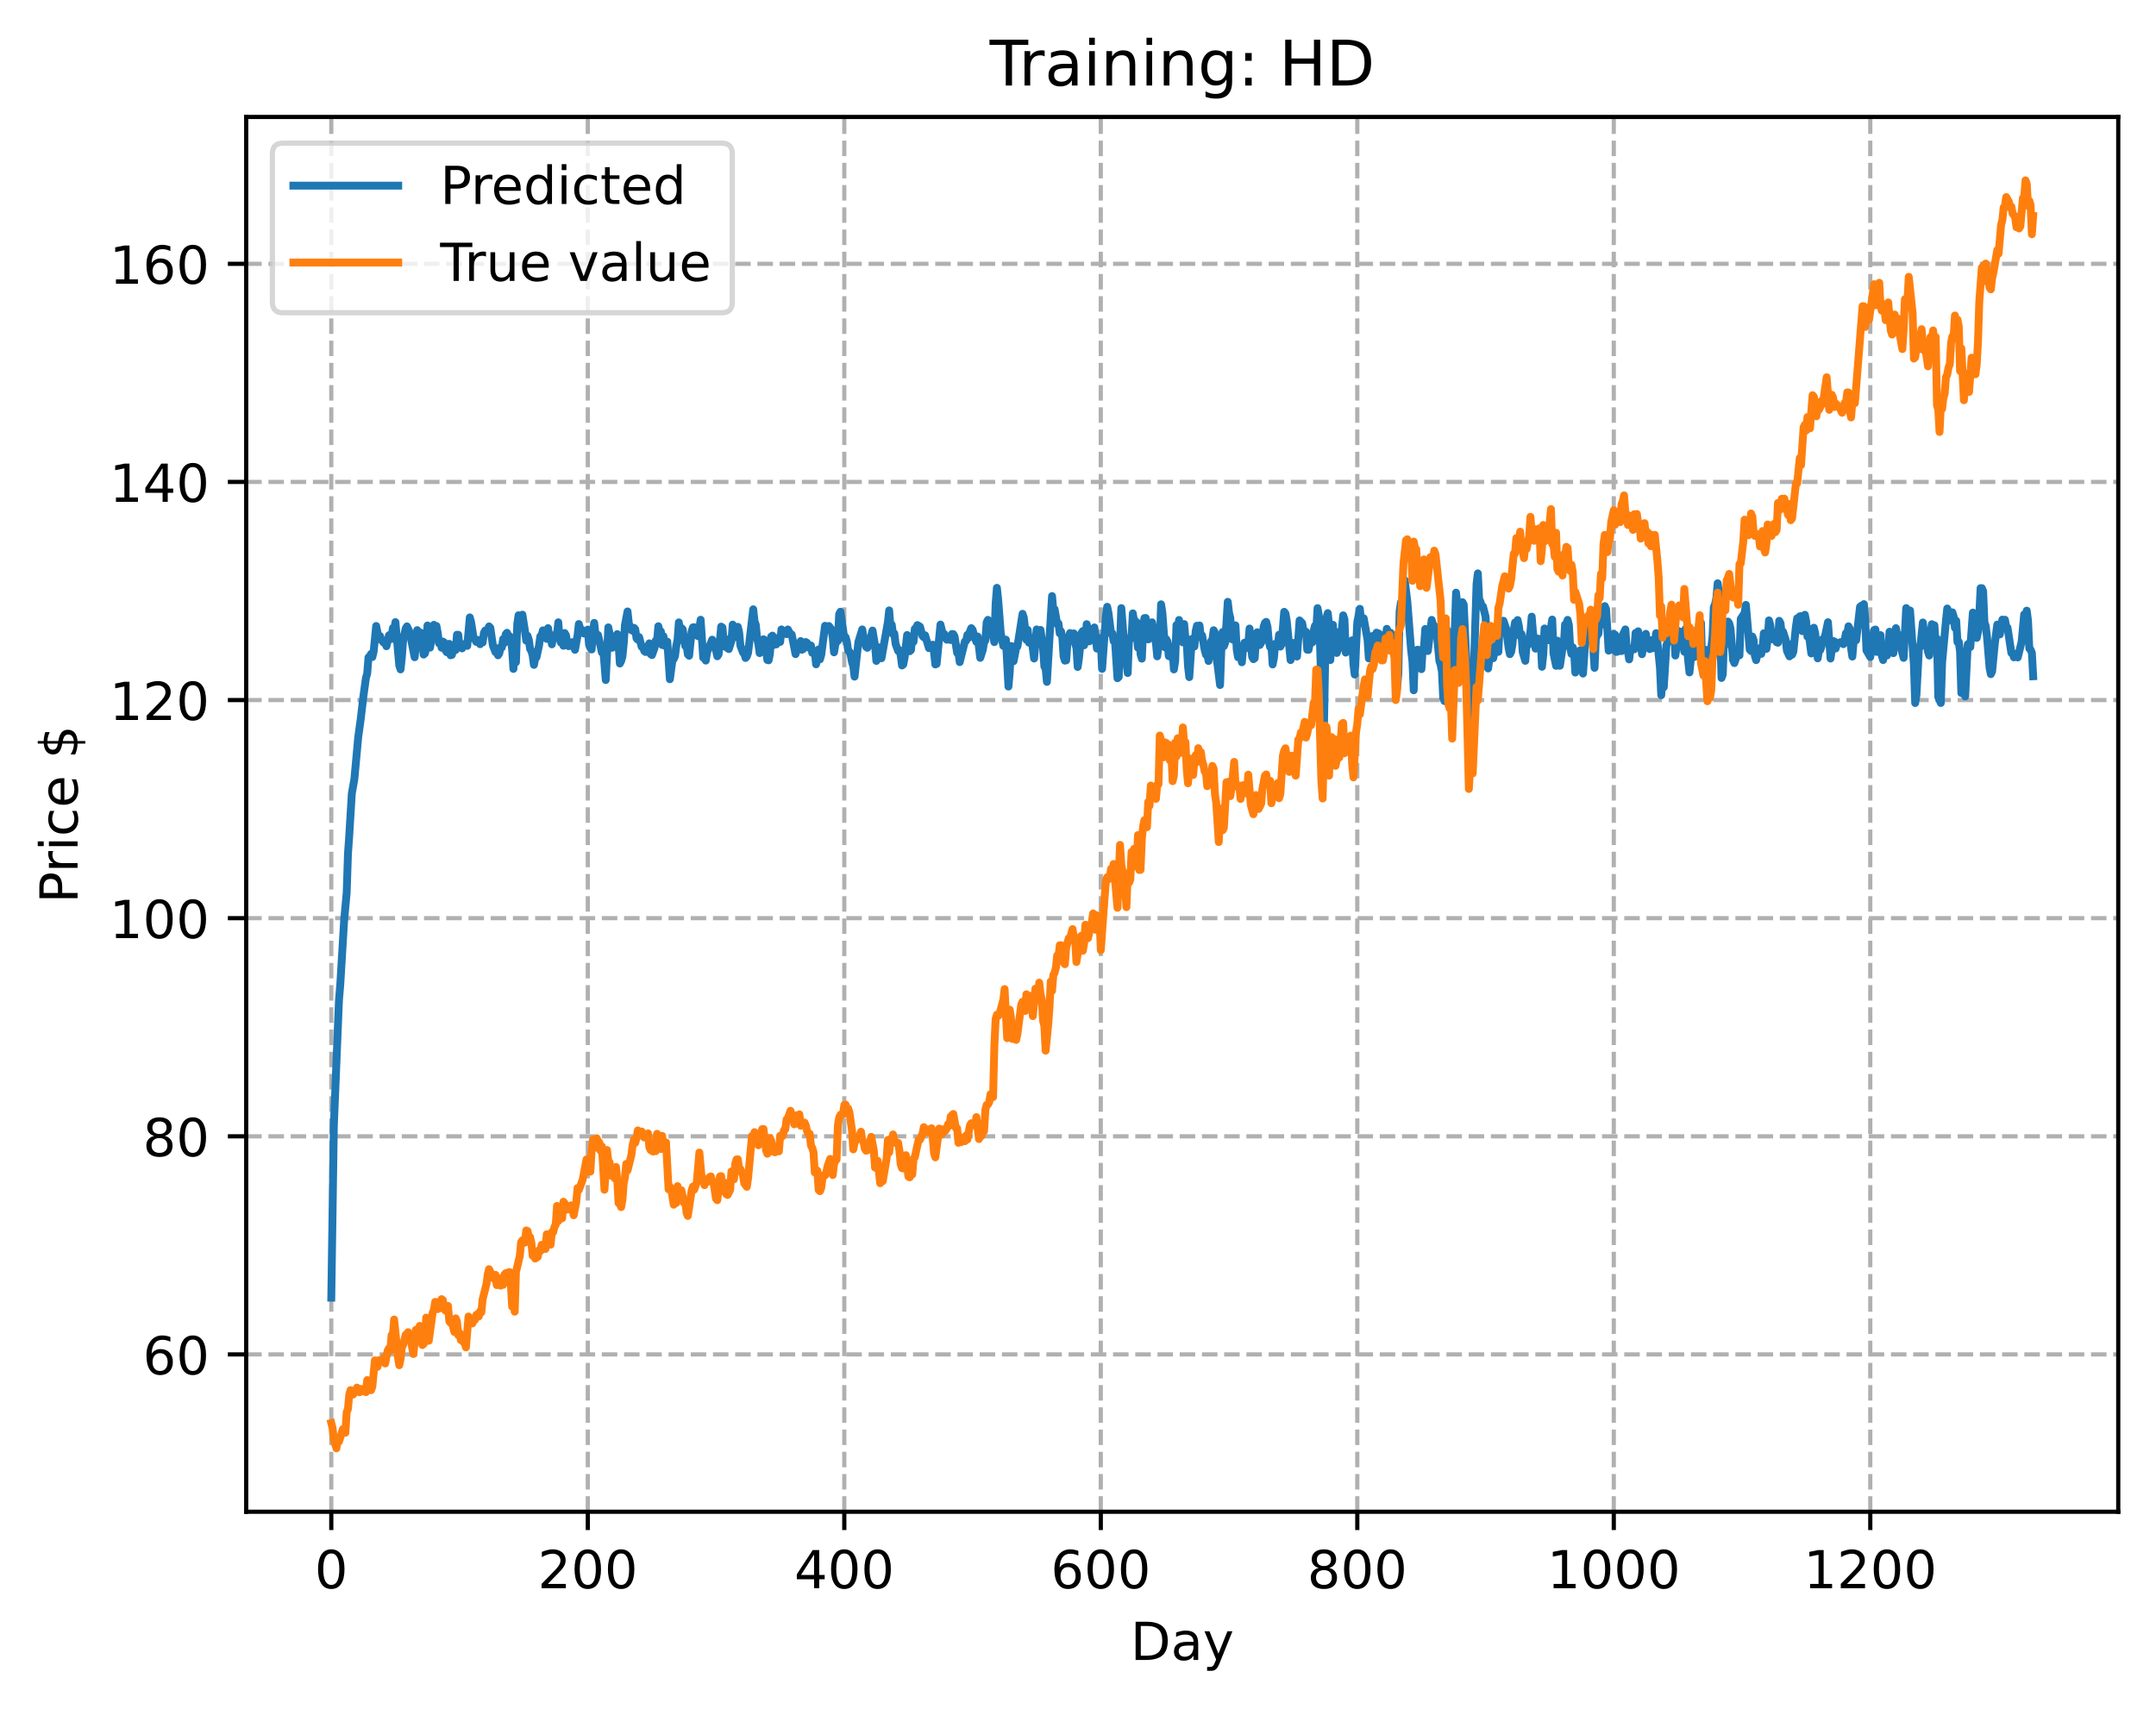 <?xml version="1.0" encoding="utf-8" standalone="no"?>
<!DOCTYPE svg PUBLIC "-//W3C//DTD SVG 1.1//EN"
  "http://www.w3.org/Graphics/SVG/1.1/DTD/svg11.dtd">
<!-- Created with matplotlib (https://matplotlib.org/) -->
<svg height="325.986pt" version="1.1" viewBox="0 0 411.286 325.986" width="411.286pt" xmlns="http://www.w3.org/2000/svg" xmlns:xlink="http://www.w3.org/1999/xlink">
 <defs>
  <style type="text/css">
*{stroke-linecap:butt;stroke-linejoin:round;}
  </style>
 </defs>
 <g id="figure_1">
  <g id="patch_1">
   <path d="M 0 325.986 
L 411.286 325.986 
L 411.286 0 
L 0 0 
z
" style="fill:#ffffff;"/>
  </g>
  <g id="axes_1">
   <g id="patch_2">
    <path d="M 46.966 288.43 
L 404.086 288.43 
L 404.086 22.318 
L 46.966 22.318 
z
" style="fill:#ffffff;"/>
   </g>
   <g id="matplotlib.axis_1">
    <g id="xtick_1">
     <g id="line2d_1">
      <path clip-path="url(#p427758ff85)" d="M 63.198 288.43 
L 63.198 22.318 
" style="fill:none;stroke:#b0b0b0;stroke-dasharray:2.96,1.28;stroke-dashoffset:0;stroke-width:0.8;"/>
     </g>
     <g id="line2d_2">
      <defs>
       <path d="M 0 0 
L 0 3.5 
" id="m25563033fd" style="stroke:#000000;stroke-width:0.8;"/>
      </defs>
      <g>
       <use style="stroke:#000000;stroke-width:0.8;" x="63.198" xlink:href="#m25563033fd" y="288.43"/>
      </g>
     </g>
     <g id="text_1">
      <!-- 0 -->
      <defs>
       <path d="M 31.781 66.406 
Q 24.172 66.406 20.328 58.906 
Q 16.5 51.422 16.5 36.375 
Q 16.5 21.391 20.328 13.891 
Q 24.172 6.391 31.781 6.391 
Q 39.453 6.391 43.281 13.891 
Q 47.125 21.391 47.125 36.375 
Q 47.125 51.422 43.281 58.906 
Q 39.453 66.406 31.781 66.406 
z
M 31.781 74.219 
Q 44.047 74.219 50.516 64.516 
Q 56.984 54.828 56.984 36.375 
Q 56.984 17.969 50.516 8.266 
Q 44.047 -1.422 31.781 -1.422 
Q 19.531 -1.422 13.062 8.266 
Q 6.594 17.969 6.594 36.375 
Q 6.594 54.828 13.062 64.516 
Q 19.531 74.219 31.781 74.219 
z
" id="DejaVuSans-48"/>
      </defs>
      <g transform="translate(60.017 303.029)scale(0.1 -0.1)">
       <use xlink:href="#DejaVuSans-48"/>
      </g>
     </g>
    </g>
    <g id="xtick_2">
     <g id="line2d_3">
      <path clip-path="url(#p427758ff85)" d="M 112.129 288.43 
L 112.129 22.318 
" style="fill:none;stroke:#b0b0b0;stroke-dasharray:2.96,1.28;stroke-dashoffset:0;stroke-width:0.8;"/>
     </g>
     <g id="line2d_4">
      <g>
       <use style="stroke:#000000;stroke-width:0.8;" x="112.129" xlink:href="#m25563033fd" y="288.43"/>
      </g>
     </g>
     <g id="text_2">
      <!-- 200 -->
      <defs>
       <path d="M 19.188 8.297 
L 53.609 8.297 
L 53.609 0 
L 7.328 0 
L 7.328 8.297 
Q 12.938 14.109 22.625 23.891 
Q 32.328 33.688 34.812 36.531 
Q 39.547 41.844 41.422 45.531 
Q 43.312 49.219 43.312 52.781 
Q 43.312 58.594 39.234 62.25 
Q 35.156 65.922 28.609 65.922 
Q 23.969 65.922 18.812 64.312 
Q 13.672 62.703 7.812 59.422 
L 7.812 69.391 
Q 13.766 71.781 18.938 73 
Q 24.125 74.219 28.422 74.219 
Q 39.75 74.219 46.484 68.547 
Q 53.219 62.891 53.219 53.422 
Q 53.219 48.922 51.531 44.891 
Q 49.859 40.875 45.406 35.406 
Q 44.188 33.984 37.641 27.219 
Q 31.109 20.453 19.188 8.297 
z
" id="DejaVuSans-50"/>
      </defs>
      <g transform="translate(102.585 303.029)scale(0.1 -0.1)">
       <use xlink:href="#DejaVuSans-50"/>
       <use x="63.623" xlink:href="#DejaVuSans-48"/>
       <use x="127.246" xlink:href="#DejaVuSans-48"/>
      </g>
     </g>
    </g>
    <g id="xtick_3">
     <g id="line2d_5">
      <path clip-path="url(#p427758ff85)" d="M 161.06 288.43 
L 161.06 22.318 
" style="fill:none;stroke:#b0b0b0;stroke-dasharray:2.96,1.28;stroke-dashoffset:0;stroke-width:0.8;"/>
     </g>
     <g id="line2d_6">
      <g>
       <use style="stroke:#000000;stroke-width:0.8;" x="161.06" xlink:href="#m25563033fd" y="288.43"/>
      </g>
     </g>
     <g id="text_3">
      <!-- 400 -->
      <defs>
       <path d="M 37.797 64.312 
L 12.891 25.391 
L 37.797 25.391 
z
M 35.203 72.906 
L 47.609 72.906 
L 47.609 25.391 
L 58.016 25.391 
L 58.016 17.188 
L 47.609 17.188 
L 47.609 0 
L 37.797 0 
L 37.797 17.188 
L 4.891 17.188 
L 4.891 26.703 
z
" id="DejaVuSans-52"/>
      </defs>
      <g transform="translate(151.516 303.029)scale(0.1 -0.1)">
       <use xlink:href="#DejaVuSans-52"/>
       <use x="63.623" xlink:href="#DejaVuSans-48"/>
       <use x="127.246" xlink:href="#DejaVuSans-48"/>
      </g>
     </g>
    </g>
    <g id="xtick_4">
     <g id="line2d_7">
      <path clip-path="url(#p427758ff85)" d="M 209.99 288.43 
L 209.99 22.318 
" style="fill:none;stroke:#b0b0b0;stroke-dasharray:2.96,1.28;stroke-dashoffset:0;stroke-width:0.8;"/>
     </g>
     <g id="line2d_8">
      <g>
       <use style="stroke:#000000;stroke-width:0.8;" x="209.99" xlink:href="#m25563033fd" y="288.43"/>
      </g>
     </g>
     <g id="text_4">
      <!-- 600 -->
      <defs>
       <path d="M 33.016 40.375 
Q 26.375 40.375 22.484 35.828 
Q 18.609 31.297 18.609 23.391 
Q 18.609 15.531 22.484 10.953 
Q 26.375 6.391 33.016 6.391 
Q 39.656 6.391 43.531 10.953 
Q 47.406 15.531 47.406 23.391 
Q 47.406 31.297 43.531 35.828 
Q 39.656 40.375 33.016 40.375 
z
M 52.594 71.297 
L 52.594 62.312 
Q 48.875 64.062 45.094 64.984 
Q 41.312 65.922 37.594 65.922 
Q 27.828 65.922 22.672 59.328 
Q 17.531 52.734 16.797 39.406 
Q 19.672 43.656 24.016 45.922 
Q 28.375 48.188 33.594 48.188 
Q 44.578 48.188 50.953 41.516 
Q 57.328 34.859 57.328 23.391 
Q 57.328 12.156 50.688 5.359 
Q 44.047 -1.422 33.016 -1.422 
Q 20.359 -1.422 13.672 8.266 
Q 6.984 17.969 6.984 36.375 
Q 6.984 53.656 15.188 63.938 
Q 23.391 74.219 37.203 74.219 
Q 40.922 74.219 44.703 73.484 
Q 48.484 72.75 52.594 71.297 
z
" id="DejaVuSans-54"/>
      </defs>
      <g transform="translate(200.446 303.029)scale(0.1 -0.1)">
       <use xlink:href="#DejaVuSans-54"/>
       <use x="63.623" xlink:href="#DejaVuSans-48"/>
       <use x="127.246" xlink:href="#DejaVuSans-48"/>
      </g>
     </g>
    </g>
    <g id="xtick_5">
     <g id="line2d_9">
      <path clip-path="url(#p427758ff85)" d="M 258.921 288.43 
L 258.921 22.318 
" style="fill:none;stroke:#b0b0b0;stroke-dasharray:2.96,1.28;stroke-dashoffset:0;stroke-width:0.8;"/>
     </g>
     <g id="line2d_10">
      <g>
       <use style="stroke:#000000;stroke-width:0.8;" x="258.921" xlink:href="#m25563033fd" y="288.43"/>
      </g>
     </g>
     <g id="text_5">
      <!-- 800 -->
      <defs>
       <path d="M 31.781 34.625 
Q 24.75 34.625 20.719 30.859 
Q 16.703 27.094 16.703 20.516 
Q 16.703 13.922 20.719 10.156 
Q 24.75 6.391 31.781 6.391 
Q 38.812 6.391 42.859 10.172 
Q 46.922 13.969 46.922 20.516 
Q 46.922 27.094 42.891 30.859 
Q 38.875 34.625 31.781 34.625 
z
M 21.922 38.812 
Q 15.578 40.375 12.031 44.719 
Q 8.5 49.078 8.5 55.328 
Q 8.5 64.062 14.719 69.141 
Q 20.953 74.219 31.781 74.219 
Q 42.672 74.219 48.875 69.141 
Q 55.078 64.062 55.078 55.328 
Q 55.078 49.078 51.531 44.719 
Q 48 40.375 41.703 38.812 
Q 48.828 37.156 52.797 32.312 
Q 56.781 27.484 56.781 20.516 
Q 56.781 9.906 50.312 4.234 
Q 43.844 -1.422 31.781 -1.422 
Q 19.734 -1.422 13.25 4.234 
Q 6.781 9.906 6.781 20.516 
Q 6.781 27.484 10.781 32.312 
Q 14.797 37.156 21.922 38.812 
z
M 18.312 54.391 
Q 18.312 48.734 21.844 45.562 
Q 25.391 42.391 31.781 42.391 
Q 38.141 42.391 41.719 45.562 
Q 45.312 48.734 45.312 54.391 
Q 45.312 60.062 41.719 63.234 
Q 38.141 66.406 31.781 66.406 
Q 25.391 66.406 21.844 63.234 
Q 18.312 60.062 18.312 54.391 
z
" id="DejaVuSans-56"/>
      </defs>
      <g transform="translate(249.377 303.029)scale(0.1 -0.1)">
       <use xlink:href="#DejaVuSans-56"/>
       <use x="63.623" xlink:href="#DejaVuSans-48"/>
       <use x="127.246" xlink:href="#DejaVuSans-48"/>
      </g>
     </g>
    </g>
    <g id="xtick_6">
     <g id="line2d_11">
      <path clip-path="url(#p427758ff85)" d="M 307.851 288.43 
L 307.851 22.318 
" style="fill:none;stroke:#b0b0b0;stroke-dasharray:2.96,1.28;stroke-dashoffset:0;stroke-width:0.8;"/>
     </g>
     <g id="line2d_12">
      <g>
       <use style="stroke:#000000;stroke-width:0.8;" x="307.851" xlink:href="#m25563033fd" y="288.43"/>
      </g>
     </g>
     <g id="text_6">
      <!-- 1000 -->
      <defs>
       <path d="M 12.406 8.297 
L 28.516 8.297 
L 28.516 63.922 
L 10.984 60.406 
L 10.984 69.391 
L 28.422 72.906 
L 38.281 72.906 
L 38.281 8.297 
L 54.391 8.297 
L 54.391 0 
L 12.406 0 
z
" id="DejaVuSans-49"/>
      </defs>
      <g transform="translate(295.126 303.029)scale(0.1 -0.1)">
       <use xlink:href="#DejaVuSans-49"/>
       <use x="63.623" xlink:href="#DejaVuSans-48"/>
       <use x="127.246" xlink:href="#DejaVuSans-48"/>
       <use x="190.869" xlink:href="#DejaVuSans-48"/>
      </g>
     </g>
    </g>
    <g id="xtick_7">
     <g id="line2d_13">
      <path clip-path="url(#p427758ff85)" d="M 356.782 288.43 
L 356.782 22.318 
" style="fill:none;stroke:#b0b0b0;stroke-dasharray:2.96,1.28;stroke-dashoffset:0;stroke-width:0.8;"/>
     </g>
     <g id="line2d_14">
      <g>
       <use style="stroke:#000000;stroke-width:0.8;" x="356.782" xlink:href="#m25563033fd" y="288.43"/>
      </g>
     </g>
     <g id="text_7">
      <!-- 1200 -->
      <g transform="translate(344.057 303.029)scale(0.1 -0.1)">
       <use xlink:href="#DejaVuSans-49"/>
       <use x="63.623" xlink:href="#DejaVuSans-50"/>
       <use x="127.246" xlink:href="#DejaVuSans-48"/>
       <use x="190.869" xlink:href="#DejaVuSans-48"/>
      </g>
     </g>
    </g>
    <g id="text_8">
     <!-- Day -->
     <defs>
      <path d="M 19.672 64.797 
L 19.672 8.109 
L 31.594 8.109 
Q 46.688 8.109 53.688 14.938 
Q 60.688 21.781 60.688 36.531 
Q 60.688 51.172 53.688 57.984 
Q 46.688 64.797 31.594 64.797 
z
M 9.812 72.906 
L 30.078 72.906 
Q 51.266 72.906 61.172 64.094 
Q 71.094 55.281 71.094 36.531 
Q 71.094 17.672 61.125 8.828 
Q 51.172 0 30.078 0 
L 9.812 0 
z
" id="DejaVuSans-68"/>
      <path d="M 34.281 27.484 
Q 23.391 27.484 19.188 25 
Q 14.984 22.516 14.984 16.5 
Q 14.984 11.719 18.141 8.906 
Q 21.297 6.109 26.703 6.109 
Q 34.188 6.109 38.703 11.406 
Q 43.219 16.703 43.219 25.484 
L 43.219 27.484 
z
M 52.203 31.203 
L 52.203 0 
L 43.219 0 
L 43.219 8.297 
Q 40.141 3.328 35.547 0.953 
Q 30.953 -1.422 24.312 -1.422 
Q 15.922 -1.422 10.953 3.297 
Q 6 8.016 6 15.922 
Q 6 25.141 12.172 29.828 
Q 18.359 34.516 30.609 34.516 
L 43.219 34.516 
L 43.219 35.406 
Q 43.219 41.609 39.141 45 
Q 35.062 48.391 27.688 48.391 
Q 23 48.391 18.547 47.266 
Q 14.109 46.141 10.016 43.891 
L 10.016 52.203 
Q 14.938 54.109 19.578 55.047 
Q 24.219 56 28.609 56 
Q 40.484 56 46.344 49.844 
Q 52.203 43.703 52.203 31.203 
z
" id="DejaVuSans-97"/>
      <path d="M 32.172 -5.078 
Q 28.375 -14.844 24.75 -17.812 
Q 21.141 -20.797 15.094 -20.797 
L 7.906 -20.797 
L 7.906 -13.281 
L 13.188 -13.281 
Q 16.891 -13.281 18.938 -11.516 
Q 21 -9.766 23.484 -3.219 
L 25.094 0.875 
L 2.984 54.688 
L 12.5 54.688 
L 29.594 11.922 
L 46.688 54.688 
L 56.203 54.688 
z
" id="DejaVuSans-121"/>
     </defs>
     <g transform="translate(215.652 316.707)scale(0.1 -0.1)">
      <use xlink:href="#DejaVuSans-68"/>
      <use x="77.002" xlink:href="#DejaVuSans-97"/>
      <use x="138.281" xlink:href="#DejaVuSans-121"/>
     </g>
    </g>
   </g>
   <g id="matplotlib.axis_2">
    <g id="ytick_1">
     <g id="line2d_15">
      <path clip-path="url(#p427758ff85)" d="M 46.966 258.418 
L 404.086 258.418 
" style="fill:none;stroke:#b0b0b0;stroke-dasharray:2.96,1.28;stroke-dashoffset:0;stroke-width:0.8;"/>
     </g>
     <g id="line2d_16">
      <defs>
       <path d="M 0 0 
L -3.5 0 
" id="m5f2f2e6197" style="stroke:#000000;stroke-width:0.8;"/>
      </defs>
      <g>
       <use style="stroke:#000000;stroke-width:0.8;" x="46.966" xlink:href="#m5f2f2e6197" y="258.418"/>
      </g>
     </g>
     <g id="text_9">
      <!-- 60 -->
      <g transform="translate(27.241 262.217)scale(0.1 -0.1)">
       <use xlink:href="#DejaVuSans-54"/>
       <use x="63.623" xlink:href="#DejaVuSans-48"/>
      </g>
     </g>
    </g>
    <g id="ytick_2">
     <g id="line2d_17">
      <path clip-path="url(#p427758ff85)" d="M 46.966 216.801 
L 404.086 216.801 
" style="fill:none;stroke:#b0b0b0;stroke-dasharray:2.96,1.28;stroke-dashoffset:0;stroke-width:0.8;"/>
     </g>
     <g id="line2d_18">
      <g>
       <use style="stroke:#000000;stroke-width:0.8;" x="46.966" xlink:href="#m5f2f2e6197" y="216.801"/>
      </g>
     </g>
     <g id="text_10">
      <!-- 80 -->
      <g transform="translate(27.241 220.6)scale(0.1 -0.1)">
       <use xlink:href="#DejaVuSans-56"/>
       <use x="63.623" xlink:href="#DejaVuSans-48"/>
      </g>
     </g>
    </g>
    <g id="ytick_3">
     <g id="line2d_19">
      <path clip-path="url(#p427758ff85)" d="M 46.966 175.184 
L 404.086 175.184 
" style="fill:none;stroke:#b0b0b0;stroke-dasharray:2.96,1.28;stroke-dashoffset:0;stroke-width:0.8;"/>
     </g>
     <g id="line2d_20">
      <g>
       <use style="stroke:#000000;stroke-width:0.8;" x="46.966" xlink:href="#m5f2f2e6197" y="175.184"/>
      </g>
     </g>
     <g id="text_11">
      <!-- 100 -->
      <g transform="translate(20.878 178.983)scale(0.1 -0.1)">
       <use xlink:href="#DejaVuSans-49"/>
       <use x="63.623" xlink:href="#DejaVuSans-48"/>
       <use x="127.246" xlink:href="#DejaVuSans-48"/>
      </g>
     </g>
    </g>
    <g id="ytick_4">
     <g id="line2d_21">
      <path clip-path="url(#p427758ff85)" d="M 46.966 133.567 
L 404.086 133.567 
" style="fill:none;stroke:#b0b0b0;stroke-dasharray:2.96,1.28;stroke-dashoffset:0;stroke-width:0.8;"/>
     </g>
     <g id="line2d_22">
      <g>
       <use style="stroke:#000000;stroke-width:0.8;" x="46.966" xlink:href="#m5f2f2e6197" y="133.567"/>
      </g>
     </g>
     <g id="text_12">
      <!-- 120 -->
      <g transform="translate(20.878 137.366)scale(0.1 -0.1)">
       <use xlink:href="#DejaVuSans-49"/>
       <use x="63.623" xlink:href="#DejaVuSans-50"/>
       <use x="127.246" xlink:href="#DejaVuSans-48"/>
      </g>
     </g>
    </g>
    <g id="ytick_5">
     <g id="line2d_23">
      <path clip-path="url(#p427758ff85)" d="M 46.966 91.95 
L 404.086 91.95 
" style="fill:none;stroke:#b0b0b0;stroke-dasharray:2.96,1.28;stroke-dashoffset:0;stroke-width:0.8;"/>
     </g>
     <g id="line2d_24">
      <g>
       <use style="stroke:#000000;stroke-width:0.8;" x="46.966" xlink:href="#m5f2f2e6197" y="91.95"/>
      </g>
     </g>
     <g id="text_13">
      <!-- 140 -->
      <g transform="translate(20.878 95.749)scale(0.1 -0.1)">
       <use xlink:href="#DejaVuSans-49"/>
       <use x="63.623" xlink:href="#DejaVuSans-52"/>
       <use x="127.246" xlink:href="#DejaVuSans-48"/>
      </g>
     </g>
    </g>
    <g id="ytick_6">
     <g id="line2d_25">
      <path clip-path="url(#p427758ff85)" d="M 46.966 50.333 
L 404.086 50.333 
" style="fill:none;stroke:#b0b0b0;stroke-dasharray:2.96,1.28;stroke-dashoffset:0;stroke-width:0.8;"/>
     </g>
     <g id="line2d_26">
      <g>
       <use style="stroke:#000000;stroke-width:0.8;" x="46.966" xlink:href="#m5f2f2e6197" y="50.333"/>
      </g>
     </g>
     <g id="text_14">
      <!-- 160 -->
      <g transform="translate(20.878 54.132)scale(0.1 -0.1)">
       <use xlink:href="#DejaVuSans-49"/>
       <use x="63.623" xlink:href="#DejaVuSans-54"/>
       <use x="127.246" xlink:href="#DejaVuSans-48"/>
      </g>
     </g>
    </g>
    <g id="text_15">
     <!-- Price $ -->
     <defs>
      <path d="M 19.672 64.797 
L 19.672 37.406 
L 32.078 37.406 
Q 38.969 37.406 42.719 40.969 
Q 46.484 44.531 46.484 51.125 
Q 46.484 57.672 42.719 61.234 
Q 38.969 64.797 32.078 64.797 
z
M 9.812 72.906 
L 32.078 72.906 
Q 44.344 72.906 50.609 67.359 
Q 56.891 61.812 56.891 51.125 
Q 56.891 40.328 50.609 34.812 
Q 44.344 29.297 32.078 29.297 
L 19.672 29.297 
L 19.672 0 
L 9.812 0 
z
" id="DejaVuSans-80"/>
      <path d="M 41.109 46.297 
Q 39.594 47.172 37.812 47.578 
Q 36.031 48 33.891 48 
Q 26.266 48 22.188 43.047 
Q 18.109 38.094 18.109 28.812 
L 18.109 0 
L 9.078 0 
L 9.078 54.688 
L 18.109 54.688 
L 18.109 46.188 
Q 20.953 51.172 25.484 53.578 
Q 30.031 56 36.531 56 
Q 37.453 56 38.578 55.875 
Q 39.703 55.766 41.062 55.516 
z
" id="DejaVuSans-114"/>
      <path d="M 9.422 54.688 
L 18.406 54.688 
L 18.406 0 
L 9.422 0 
z
M 9.422 75.984 
L 18.406 75.984 
L 18.406 64.594 
L 9.422 64.594 
z
" id="DejaVuSans-105"/>
      <path d="M 48.781 52.594 
L 48.781 44.188 
Q 44.969 46.297 41.141 47.344 
Q 37.312 48.391 33.406 48.391 
Q 24.656 48.391 19.812 42.844 
Q 14.984 37.312 14.984 27.297 
Q 14.984 17.281 19.812 11.734 
Q 24.656 6.203 33.406 6.203 
Q 37.312 6.203 41.141 7.25 
Q 44.969 8.297 48.781 10.406 
L 48.781 2.094 
Q 45.016 0.344 40.984 -0.531 
Q 36.969 -1.422 32.422 -1.422 
Q 20.062 -1.422 12.781 6.344 
Q 5.516 14.109 5.516 27.297 
Q 5.516 40.672 12.859 48.328 
Q 20.219 56 33.016 56 
Q 37.156 56 41.109 55.141 
Q 45.062 54.297 48.781 52.594 
z
" id="DejaVuSans-99"/>
      <path d="M 56.203 29.594 
L 56.203 25.203 
L 14.891 25.203 
Q 15.484 15.922 20.484 11.062 
Q 25.484 6.203 34.422 6.203 
Q 39.594 6.203 44.453 7.469 
Q 49.312 8.734 54.109 11.281 
L 54.109 2.781 
Q 49.266 0.734 44.188 -0.344 
Q 39.109 -1.422 33.891 -1.422 
Q 20.797 -1.422 13.156 6.188 
Q 5.516 13.812 5.516 26.812 
Q 5.516 40.234 12.766 48.109 
Q 20.016 56 32.328 56 
Q 43.359 56 49.781 48.891 
Q 56.203 41.797 56.203 29.594 
z
M 47.219 32.234 
Q 47.125 39.594 43.094 43.984 
Q 39.062 48.391 32.422 48.391 
Q 24.906 48.391 20.391 44.141 
Q 15.875 39.891 15.188 32.172 
z
" id="DejaVuSans-101"/>
      <path id="DejaVuSans-32"/>
      <path d="M 33.797 -14.703 
L 28.906 -14.703 
L 28.859 0 
Q 23.734 0.094 18.609 1.188 
Q 13.484 2.297 8.297 4.5 
L 8.297 13.281 
Q 13.281 10.156 18.375 8.562 
Q 23.484 6.984 28.906 6.938 
L 28.906 29.203 
Q 18.109 30.953 13.203 35.156 
Q 8.297 39.359 8.297 46.688 
Q 8.297 54.641 13.625 59.219 
Q 18.953 63.812 28.906 64.5 
L 28.906 75.984 
L 33.797 75.984 
L 33.797 64.656 
Q 38.328 64.453 42.578 63.688 
Q 46.828 62.938 50.875 61.625 
L 50.875 53.078 
Q 46.828 55.125 42.547 56.25 
Q 38.281 57.375 33.797 57.562 
L 33.797 36.719 
Q 44.875 35.016 50.094 30.609 
Q 55.328 26.219 55.328 18.609 
Q 55.328 10.359 49.781 5.594 
Q 44.234 0.828 33.797 0.094 
z
M 28.906 37.594 
L 28.906 57.625 
Q 23.25 56.984 20.266 54.391 
Q 17.281 51.812 17.281 47.516 
Q 17.281 43.312 20.031 40.969 
Q 22.797 38.625 28.906 37.594 
z
M 33.797 28.219 
L 33.797 7.078 
Q 39.984 7.906 43.141 10.594 
Q 46.297 13.281 46.297 17.672 
Q 46.297 21.969 43.281 24.5 
Q 40.281 27.047 33.797 28.219 
z
" id="DejaVuSans-36"/>
     </defs>
     <g transform="translate(14.798 172.342)rotate(-90)scale(0.1 -0.1)">
      <use xlink:href="#DejaVuSans-80"/>
      <use x="58.553" xlink:href="#DejaVuSans-114"/>
      <use x="99.666" xlink:href="#DejaVuSans-105"/>
      <use x="127.449" xlink:href="#DejaVuSans-99"/>
      <use x="182.43" xlink:href="#DejaVuSans-101"/>
      <use x="243.953" xlink:href="#DejaVuSans-32"/>
      <use x="275.74" xlink:href="#DejaVuSans-36"/>
     </g>
    </g>
   </g>
   <g id="line2d_27">
    <path clip-path="url(#p427758ff85)" d="M 63.198 247.586 
L 63.688 214.656 
L 64.666 190.793 
L 64.911 187.867 
L 65.645 175.637 
L 66.134 170.332 
L 66.379 162.91 
L 66.623 159.441 
L 67.113 151.412 
L 67.602 148.64 
L 68.336 140.635 
L 68.825 137.104 
L 69.315 132.899 
L 69.804 129.368 
L 70.049 128.51 
L 70.293 125.43 
L 70.538 125.203 
L 70.783 124.765 
L 71.027 125.361 
L 71.272 124.366 
L 71.761 119.432 
L 72.251 121.841 
L 72.495 121.343 
L 72.74 122.102 
L 73.229 122.646 
L 73.474 122.248 
L 73.718 123.297 
L 74.208 121.203 
L 74.452 121.075 
L 74.697 121.901 
L 74.942 119.833 
L 75.186 120.316 
L 75.431 118.695 
L 76.165 126.98 
L 76.41 127.716 
L 76.654 125.473 
L 76.899 122.13 
L 77.388 119.921 
L 77.633 119.509 
L 78.122 120.547 
L 79.101 125.398 
L 79.59 120.222 
L 79.835 120.742 
L 80.079 120.656 
L 80.324 120.747 
L 80.813 124.893 
L 81.058 124.676 
L 81.303 123.72 
L 81.547 119.341 
L 81.792 122.545 
L 82.037 123.565 
L 82.771 119.211 
L 83.015 119.644 
L 83.26 119.439 
L 83.505 120.77 
L 83.749 122.739 
L 83.994 122.26 
L 84.239 123.586 
L 84.483 122.408 
L 84.728 122.563 
L 84.972 124.051 
L 85.217 124.436 
L 85.706 122.846 
L 85.951 125.025 
L 86.196 124.956 
L 86.44 124.024 
L 86.685 124.108 
L 86.93 124.018 
L 87.174 121.103 
L 87.419 121.109 
L 87.664 123.358 
L 87.908 123.008 
L 88.153 123.711 
L 88.398 122.905 
L 88.642 123.136 
L 88.887 122.906 
L 89.132 123.23 
L 89.621 117.796 
L 89.866 118.701 
L 90.355 121.818 
L 90.599 121.933 
L 90.844 122.468 
L 91.089 122.071 
L 91.333 122.201 
L 91.578 122.912 
L 91.823 122.325 
L 92.067 122.591 
L 92.312 120.74 
L 92.557 120.302 
L 92.801 120.551 
L 93.046 120.162 
L 93.291 119.514 
L 93.535 119.778 
L 94.025 123.155 
L 94.514 124.428 
L 94.759 123.682 
L 95.003 125.03 
L 95.248 124.661 
L 95.493 123.488 
L 95.737 123.53 
L 95.982 121.915 
L 96.227 122.67 
L 96.471 121.024 
L 96.716 120.732 
L 96.96 121.281 
L 97.205 121.375 
L 97.45 121.657 
L 97.694 123.904 
L 97.939 127.628 
L 98.184 124.852 
L 98.428 126.355 
L 98.673 119.079 
L 98.918 117.39 
L 99.162 117.53 
L 99.407 117.934 
L 99.652 117.275 
L 100.141 120.379 
L 100.386 122.239 
L 100.63 121.298 
L 100.875 122.06 
L 101.12 123.814 
L 101.364 124.198 
L 101.609 125.052 
L 101.854 126.854 
L 102.098 125.603 
L 102.343 125.421 
L 102.832 123.153 
L 103.077 121.391 
L 103.321 121.187 
L 103.566 120.266 
L 103.811 121.19 
L 104.055 121.422 
L 104.3 121.9 
L 104.545 119.84 
L 104.789 121.313 
L 105.034 121.451 
L 105.279 122.934 
L 105.523 121.237 
L 105.768 121.38 
L 106.013 121.004 
L 106.257 121.099 
L 106.502 118.729 
L 106.747 121.9 
L 106.991 122.596 
L 107.236 122.379 
L 107.481 123.209 
L 107.725 120.781 
L 107.97 121.203 
L 108.215 122.683 
L 108.459 123.288 
L 108.948 123.184 
L 109.193 122.522 
L 109.438 122.976 
L 109.682 123.978 
L 110.172 121.3 
L 110.416 119.057 
L 110.661 119.854 
L 110.906 120.202 
L 111.15 120.261 
L 111.395 120.868 
L 112.129 120.116 
L 112.374 123.042 
L 112.618 123.642 
L 112.863 123.916 
L 113.108 120.457 
L 113.352 118.844 
L 113.597 121.068 
L 113.842 121.999 
L 114.086 121.155 
L 114.82 124.486 
L 115.065 123.716 
L 115.554 129.742 
L 116.043 119.696 
L 116.288 120.892 
L 116.533 121.405 
L 116.777 123.594 
L 117.022 123.334 
L 117.267 122.733 
L 117.511 123.118 
L 117.756 120.981 
L 118.001 122.895 
L 118.245 126.599 
L 118.49 126.12 
L 118.735 125.268 
L 118.979 122.875 
L 119.224 119.206 
L 119.713 116.66 
L 119.958 118.943 
L 120.447 120.219 
L 120.692 120.353 
L 120.936 119.789 
L 121.181 120.055 
L 121.426 121.788 
L 121.67 122.041 
L 121.915 121.546 
L 122.404 123.406 
L 122.649 123.364 
L 122.894 124.193 
L 123.138 124.395 
L 123.872 122.743 
L 124.117 124.798 
L 124.362 124.986 
L 124.851 123.653 
L 125.096 122.208 
L 125.34 122.39 
L 125.585 119.477 
L 125.83 120.477 
L 126.074 120.467 
L 126.319 123.062 
L 126.563 121.38 
L 126.808 123.208 
L 127.053 123.043 
L 127.297 122.417 
L 127.787 129.595 
L 128.276 125.964 
L 128.521 125.745 
L 128.765 125.168 
L 129.01 123.171 
L 129.255 122.096 
L 129.499 118.748 
L 129.744 120.813 
L 129.989 119.812 
L 130.233 120.063 
L 130.723 123.253 
L 130.967 122.992 
L 131.212 124.846 
L 131.457 125.113 
L 131.946 120.445 
L 132.191 119.691 
L 132.435 119.675 
L 132.68 121.034 
L 133.169 121.385 
L 133.658 118.241 
L 134.148 125.488 
L 134.392 125.562 
L 134.637 126.038 
L 134.882 124.443 
L 135.86 122.043 
L 136.105 122.791 
L 136.35 122.986 
L 136.839 125.216 
L 137.084 124.843 
L 137.573 119.556 
L 137.818 119.727 
L 138.062 122.421 
L 138.307 123.398 
L 138.551 121.981 
L 138.796 123.683 
L 139.041 123.839 
L 139.53 122.266 
L 139.775 119.173 
L 140.264 121.518 
L 140.509 119.64 
L 140.753 119.591 
L 140.998 120.624 
L 141.243 123.195 
L 141.732 124.5 
L 141.977 124.715 
L 142.221 125.539 
L 142.466 125.257 
L 142.711 124.536 
L 143.689 116.251 
L 143.934 118.553 
L 144.178 119.205 
L 144.423 121.773 
L 144.668 122.878 
L 144.912 124.613 
L 145.157 123.81 
L 145.402 122.545 
L 145.646 121.966 
L 145.891 122.138 
L 146.38 125.922 
L 146.625 125.988 
L 146.87 124.751 
L 147.114 121.47 
L 147.359 121.272 
L 147.604 123.063 
L 147.848 122.407 
L 148.093 122.946 
L 148.338 121.975 
L 148.582 121.607 
L 148.827 122.479 
L 149.072 120.088 
L 149.316 120.362 
L 149.561 120.854 
L 149.806 120.545 
L 150.05 120.995 
L 150.295 120.099 
L 150.784 120.982 
L 151.029 121.056 
L 151.763 124.806 
L 152.007 124.031 
L 152.252 122.831 
L 152.497 123.187 
L 152.741 122.316 
L 152.986 123.966 
L 153.231 123.815 
L 153.72 122.496 
L 153.965 122.663 
L 154.209 123.451 
L 154.454 123.657 
L 154.699 123.151 
L 154.943 124.561 
L 155.433 124.329 
L 155.677 126.752 
L 156.166 123.902 
L 156.411 125.808 
L 156.656 124.986 
L 157.39 119.398 
L 157.634 119.712 
L 157.879 119.781 
L 158.124 119.44 
L 158.613 120.092 
L 158.858 121.677 
L 159.102 124.462 
L 159.347 122.987 
L 159.592 122.357 
L 159.836 122.273 
L 160.081 117.177 
L 160.326 116.712 
L 160.815 120.05 
L 161.06 121.813 
L 161.304 121.559 
L 161.549 122.399 
L 161.794 124.11 
L 162.038 124.319 
L 162.283 124.964 
L 162.527 126.325 
L 162.772 127.04 
L 163.017 129.099 
L 163.751 122.463 
L 164.485 120.09 
L 164.729 121.643 
L 164.974 122.34 
L 165.219 123.417 
L 165.463 123.601 
L 165.708 123.112 
L 166.197 121.245 
L 166.442 120.299 
L 166.931 123.191 
L 167.176 126.102 
L 167.421 125.736 
L 167.665 123.511 
L 167.91 124.285 
L 168.154 125.586 
L 169.378 118.706 
L 169.622 116.459 
L 169.867 119.677 
L 170.112 119.185 
L 170.356 120.996 
L 170.601 120.863 
L 170.846 122.859 
L 171.335 124.195 
L 171.58 124.057 
L 171.824 125.082 
L 172.069 126.968 
L 172.314 126.77 
L 172.558 125.513 
L 173.048 121.155 
L 173.537 124.257 
L 173.782 124.025 
L 174.026 121.409 
L 174.271 122.442 
L 174.515 119.971 
L 174.76 119.789 
L 175.005 119.262 
L 175.494 119.561 
L 175.983 121.344 
L 176.228 121.587 
L 176.473 121.211 
L 177.207 123.659 
L 177.451 123.302 
L 177.696 123.284 
L 177.941 123.005 
L 178.185 124.534 
L 178.43 126.775 
L 178.675 126.678 
L 179.409 119.161 
L 179.898 121.176 
L 180.142 120.958 
L 180.387 121.762 
L 180.632 122.06 
L 180.876 121.958 
L 181.121 121.537 
L 181.366 122.112 
L 181.61 120.959 
L 181.855 120.99 
L 182.1 121.444 
L 182.589 124.578 
L 182.834 124.502 
L 183.078 126.328 
L 184.057 122.395 
L 184.302 122.255 
L 184.546 121.116 
L 184.791 121.691 
L 185.036 120.46 
L 185.28 119.849 
L 185.525 120.142 
L 186.014 121.835 
L 186.259 122.471 
L 186.503 121.442 
L 186.993 125.516 
L 187.482 124 
L 187.727 122.537 
L 187.971 122.196 
L 188.216 118.74 
L 188.461 118.266 
L 188.95 120.255 
L 189.195 120.079 
L 189.684 122.514 
L 189.929 115.201 
L 190.173 112.153 
L 190.418 114.43 
L 190.907 120.787 
L 191.397 123.234 
L 191.641 123.111 
L 191.886 122.042 
L 192.375 130.994 
L 192.62 128.232 
L 192.864 123.258 
L 193.109 123.318 
L 193.354 126.159 
L 193.843 123.644 
L 194.088 123.342 
L 195.066 117.11 
L 195.311 117.878 
L 195.8 122.078 
L 196.045 120.183 
L 196.29 122.616 
L 196.534 121.698 
L 196.779 121.841 
L 197.268 125.641 
L 197.758 120.084 
L 198.002 120.614 
L 198.247 122.579 
L 198.491 120.184 
L 198.981 123.7 
L 199.225 127.168 
L 199.47 127.542 
L 199.715 130.093 
L 200.449 117.668 
L 200.693 113.727 
L 200.938 116.504 
L 201.183 116.241 
L 201.672 119.093 
L 201.917 118.94 
L 202.161 120.844 
L 202.406 120.464 
L 202.651 121.627 
L 202.895 125.257 
L 203.14 126.046 
L 203.385 125.998 
L 203.629 122.7 
L 204.118 120.78 
L 204.363 121.223 
L 204.608 121.2 
L 204.852 120.848 
L 205.097 122.749 
L 205.342 123.64 
L 205.586 127.257 
L 205.831 125.537 
L 206.32 120.745 
L 206.565 120.398 
L 206.81 123.119 
L 207.054 122.203 
L 207.299 119.083 
L 207.544 120.259 
L 207.788 122.366 
L 208.033 122.125 
L 208.278 121.635 
L 208.767 119.709 
L 209.256 123.753 
L 209.501 121.664 
L 209.746 122.469 
L 209.99 122.31 
L 210.235 127.621 
L 210.969 117.566 
L 211.213 115.771 
L 211.458 116.949 
L 211.947 120.864 
L 212.192 120.833 
L 212.437 122.32 
L 212.681 121.999 
L 213.171 129.399 
L 213.415 129.173 
L 213.905 116.022 
L 214.394 122.04 
L 215.128 128.408 
L 215.373 121.792 
L 215.617 121.945 
L 215.862 121.439 
L 216.106 117.021 
L 216.351 118.729 
L 216.596 118.461 
L 217.085 123.588 
L 217.33 118.958 
L 217.574 124.819 
L 217.819 125.669 
L 218.064 120.199 
L 218.308 117.926 
L 218.553 117.902 
L 218.798 119.284 
L 219.042 121.997 
L 219.287 119.102 
L 219.532 120.571 
L 219.776 118.733 
L 220.266 121.666 
L 220.51 122.712 
L 220.755 125.229 
L 221 123.161 
L 221.244 122.817 
L 221.489 115.293 
L 221.734 116.867 
L 222.223 123.505 
L 222.467 121.945 
L 222.712 122.369 
L 222.957 125.182 
L 223.201 123.295 
L 223.446 125.415 
L 223.691 123.765 
L 223.935 127.722 
L 224.18 126.131 
L 224.425 119.25 
L 224.669 120.64 
L 224.914 118.286 
L 225.159 120.281 
L 225.403 120.396 
L 225.648 122.567 
L 225.893 119.062 
L 226.137 121.817 
L 226.382 122.572 
L 226.627 127.089 
L 226.871 129.196 
L 227.361 121.903 
L 227.85 123.346 
L 228.094 120.408 
L 228.339 119.383 
L 228.584 120.935 
L 228.828 119.336 
L 229.073 121.596 
L 229.318 121.23 
L 229.807 124.002 
L 230.052 124.919 
L 230.296 124.609 
L 230.541 126.119 
L 231.03 122.337 
L 231.275 122.109 
L 231.52 120.245 
L 231.764 120.735 
L 232.009 125.225 
L 232.254 126.789 
L 232.743 130.697 
L 232.988 123.823 
L 233.232 120.574 
L 233.477 123.28 
L 233.722 122.631 
L 234.211 114.825 
L 234.455 116.93 
L 234.7 117.905 
L 234.945 121.912 
L 235.189 122.038 
L 235.434 120.221 
L 235.679 119.311 
L 235.923 123.934 
L 236.168 125.392 
L 236.413 125.474 
L 236.657 124.769 
L 236.902 126.362 
L 237.147 123.564 
L 237.391 122.624 
L 237.636 123.694 
L 237.881 123.063 
L 238.125 122.828 
L 238.37 119.921 
L 238.859 125.317 
L 239.104 125.766 
L 239.349 125.59 
L 239.593 122.011 
L 239.838 120.629 
L 240.327 123.063 
L 240.572 122.643 
L 240.816 121.998 
L 241.061 119.55 
L 241.306 118.83 
L 241.55 118.65 
L 241.795 119.633 
L 242.04 122.32 
L 242.284 123.444 
L 242.529 123.117 
L 242.774 126.774 
L 243.018 125.524 
L 243.263 122.837 
L 243.508 123.193 
L 243.752 123.281 
L 243.997 121.098 
L 244.242 123.372 
L 244.486 122.897 
L 244.976 116.734 
L 245.22 117.058 
L 245.465 118.47 
L 245.954 123.51 
L 246.199 125.941 
L 246.443 125.112 
L 246.688 122.662 
L 246.933 122.806 
L 247.177 124.551 
L 247.422 125.262 
L 247.911 118.373 
L 248.401 118.877 
L 248.645 120.313 
L 249.135 120.529 
L 249.379 123.973 
L 249.624 123.986 
L 249.869 122.693 
L 250.113 122.454 
L 250.358 122.564 
L 250.603 120.379 
L 250.847 119.392 
L 251.092 120.299 
L 251.337 116.026 
L 251.581 117.396 
L 251.826 123.362 
L 252.315 138.997 
L 252.56 138.935 
L 252.804 125.122 
L 253.049 117.844 
L 253.294 116.979 
L 253.538 119.261 
L 253.783 125.936 
L 254.028 120.195 
L 254.272 119.203 
L 254.517 123.533 
L 254.762 120.513 
L 255.006 124.58 
L 255.251 123.95 
L 255.496 121.63 
L 255.74 122.536 
L 256.23 117.404 
L 256.474 118.183 
L 256.719 124.511 
L 256.964 122.999 
L 257.208 124.186 
L 257.942 122.165 
L 258.187 126.747 
L 258.431 128.702 
L 258.921 118.719 
L 259.41 116.155 
L 259.655 118.633 
L 259.899 118.86 
L 260.144 117.963 
L 260.878 122.048 
L 261.123 125.624 
L 261.612 121.63 
L 261.857 121.331 
L 262.101 122.368 
L 262.346 122.163 
L 262.591 120.706 
L 263.08 120.917 
L 263.569 124.386 
L 263.814 124.822 
L 264.058 124.429 
L 264.548 119.97 
L 264.792 120.579 
L 265.282 120.733 
L 265.526 123.894 
L 265.771 122.948 
L 266.016 123.63 
L 266.26 125.054 
L 266.505 131.297 
L 266.75 128.565 
L 266.994 116.664 
L 267.239 114.939 
L 267.484 115.79 
L 267.728 112.047 
L 267.973 110.693 
L 268.462 114.733 
L 269.196 124.108 
L 269.441 126.174 
L 269.685 131.704 
L 269.93 124.597 
L 270.175 124.087 
L 270.419 123.955 
L 270.664 126.949 
L 270.909 125.232 
L 271.153 127.67 
L 271.398 123.817 
L 271.643 123.501 
L 271.887 120.005 
L 272.377 124.21 
L 273.111 118.276 
L 273.355 119.121 
L 273.6 120.486 
L 273.845 119.552 
L 274.089 120.862 
L 274.579 126.1 
L 274.823 126.84 
L 275.068 128.149 
L 275.313 133.255 
L 275.557 133.756 
L 276.046 120.175 
L 276.291 128.973 
L 276.536 131.491 
L 276.78 129.169 
L 277.025 124.867 
L 277.27 127.864 
L 277.759 113.075 
L 278.004 115.351 
L 278.248 116.428 
L 278.493 119.197 
L 278.738 119.61 
L 278.982 114.892 
L 279.227 115.357 
L 279.961 131.095 
L 280.45 145.626 
L 280.94 129.447 
L 281.184 126.706 
L 281.673 111.412 
L 281.918 109.394 
L 282.163 114.299 
L 282.407 114.791 
L 282.652 115.61 
L 282.897 115.705 
L 283.386 117.635 
L 283.631 121.445 
L 283.875 127.539 
L 284.12 125.77 
L 284.365 125.75 
L 284.609 123.552 
L 284.854 125.583 
L 285.343 123.158 
L 285.588 124.184 
L 285.833 124.37 
L 286.077 119.579 
L 286.567 118.463 
L 286.811 118.446 
L 287.301 119.89 
L 287.79 123.657 
L 288.034 124.812 
L 288.279 124.351 
L 288.524 122.897 
L 288.768 120.218 
L 289.013 118.762 
L 289.258 119.585 
L 289.502 118.3 
L 289.747 119.47 
L 289.992 121.367 
L 290.236 120.96 
L 290.481 124.42 
L 290.97 126.089 
L 291.215 122.959 
L 291.46 123.079 
L 291.949 120.561 
L 292.194 117.652 
L 292.438 120.669 
L 292.928 123.763 
L 293.172 121.997 
L 293.417 121.845 
L 293.661 122.556 
L 293.906 121.956 
L 294.151 127.22 
L 294.395 124.97 
L 294.64 119.905 
L 294.885 122.02 
L 295.129 121.327 
L 295.374 122.148 
L 295.619 120.558 
L 295.863 119.769 
L 296.108 118.204 
L 296.353 124.666 
L 296.842 127.043 
L 297.087 122.23 
L 297.331 126.989 
L 297.576 127.016 
L 298.065 123.731 
L 298.31 123.289 
L 298.555 119.154 
L 298.799 119.067 
L 299.044 118.27 
L 299.289 119.298 
L 299.533 123.555 
L 299.778 124.771 
L 300.022 123.483 
L 300.267 124.182 
L 300.512 128.325 
L 300.756 126.199 
L 301.246 124.311 
L 301.49 124.049 
L 301.735 124.877 
L 301.98 128.516 
L 302.469 121.515 
L 302.714 120.945 
L 302.958 119.93 
L 303.203 119.839 
L 303.448 120.579 
L 303.692 119.989 
L 304.182 127.427 
L 304.426 121.864 
L 304.671 121.22 
L 304.916 120.914 
L 305.16 117.979 
L 305.405 119.248 
L 305.649 116.899 
L 305.894 119.099 
L 306.139 115.645 
L 306.383 116.243 
L 306.873 124.143 
L 307.117 123.89 
L 307.362 123.958 
L 307.607 121.646 
L 307.851 120.97 
L 308.096 121.105 
L 308.341 124.389 
L 308.83 124.236 
L 309.075 123.672 
L 309.319 124.219 
L 309.564 121.132 
L 310.053 120.085 
L 310.298 123.428 
L 310.543 124.28 
L 310.787 125.809 
L 311.032 123.741 
L 311.277 124.067 
L 311.521 123.694 
L 311.766 123.883 
L 312.01 120.758 
L 312.255 121.084 
L 312.5 120.446 
L 312.744 122.07 
L 312.989 122.526 
L 313.234 124.823 
L 313.478 123.395 
L 313.723 122.861 
L 313.968 120.932 
L 314.212 122.725 
L 314.457 122.211 
L 314.702 123.844 
L 314.946 122.153 
L 315.191 123.693 
L 315.436 123.507 
L 315.68 122.792 
L 315.925 120.798 
L 316.17 122.487 
L 316.659 127.373 
L 316.904 132.646 
L 317.148 129.195 
L 317.393 131.113 
L 317.882 123.118 
L 318.127 122.493 
L 318.616 119.41 
L 318.861 117.108 
L 319.105 116.62 
L 319.35 119.587 
L 319.595 125.076 
L 319.839 123.267 
L 320.084 120.338 
L 320.329 121.117 
L 320.573 120.523 
L 321.063 122.764 
L 321.307 124.354 
L 321.552 119.968 
L 322.041 126.016 
L 322.286 128.3 
L 322.531 125.886 
L 322.775 125.174 
L 323.02 123.974 
L 323.265 125.339 
L 323.754 122.39 
L 324.488 118.841 
L 324.732 127.131 
L 324.977 128.842 
L 325.222 128.156 
L 325.466 123.987 
L 325.711 125.074 
L 325.956 127.891 
L 326.69 121.447 
L 326.934 115.806 
L 327.179 115.287 
L 327.424 114.059 
L 327.668 111.283 
L 327.913 113.032 
L 328.402 129.353 
L 328.647 128.678 
L 328.892 121.376 
L 329.136 121.985 
L 329.381 122.896 
L 329.625 118.592 
L 329.87 118.932 
L 330.115 119.909 
L 330.604 125.904 
L 330.849 126.512 
L 331.093 125.833 
L 331.338 124.321 
L 331.583 123.916 
L 331.827 125.048 
L 332.072 118.072 
L 332.806 116.966 
L 333.051 115.402 
L 333.785 123.936 
L 334.029 124.21 
L 334.274 121.443 
L 334.519 122.114 
L 334.763 125.138 
L 335.008 125.952 
L 335.252 124.955 
L 335.497 124.447 
L 335.742 123.663 
L 335.986 124.761 
L 336.231 123.728 
L 336.476 120.815 
L 336.72 123.134 
L 336.965 123.81 
L 337.21 121.92 
L 337.454 118.362 
L 337.699 119.235 
L 337.944 121.25 
L 338.188 121.992 
L 338.433 120.769 
L 338.678 120.657 
L 338.922 122.544 
L 339.167 122.632 
L 339.412 118.45 
L 339.656 118.892 
L 339.901 121.159 
L 340.146 120.528 
L 340.635 122.065 
L 340.88 124.165 
L 341.369 125.233 
L 341.613 122.913 
L 341.858 124.915 
L 342.103 124.342 
L 342.592 119.579 
L 342.837 117.958 
L 343.081 118.823 
L 343.326 117.593 
L 343.571 117.551 
L 343.815 120.425 
L 344.06 119.547 
L 344.305 117.294 
L 344.549 118.54 
L 344.794 121.468 
L 345.039 120.88 
L 345.528 124.678 
L 346.017 119.763 
L 346.262 120.756 
L 346.751 125.608 
L 346.996 124.038 
L 347.24 124.026 
L 347.485 123.31 
L 347.73 121.914 
L 347.974 122.2 
L 348.708 118.71 
L 349.198 125.649 
L 349.687 122.301 
L 349.932 122.383 
L 350.176 123.733 
L 350.421 122.924 
L 350.91 122.581 
L 351.155 122.514 
L 351.4 122.642 
L 351.644 122.9 
L 351.889 122.113 
L 352.134 120.817 
L 352.378 121.028 
L 352.623 119.496 
L 352.868 119.965 
L 353.112 123.657 
L 353.357 125.278 
L 353.601 122.452 
L 353.846 121.129 
L 354.091 122.146 
L 354.825 115.776 
L 355.069 115.57 
L 355.314 115.911 
L 355.559 115.262 
L 355.803 118.047 
L 356.048 124.082 
L 356.782 125.353 
L 357.516 120.202 
L 357.761 120.104 
L 358.005 124.379 
L 358.25 123.801 
L 358.495 122.859 
L 358.739 121.176 
L 358.984 125.067 
L 359.228 125.936 
L 359.473 124.069 
L 359.718 123.733 
L 359.962 125.075 
L 360.207 124.047 
L 360.452 120.524 
L 360.941 124.508 
L 361.186 124.62 
L 361.43 120.876 
L 361.675 119.848 
L 362.164 122.394 
L 362.409 121.208 
L 362.654 123.703 
L 363.143 125.52 
L 363.632 116.016 
L 363.877 116.55 
L 364.122 118.502 
L 364.366 116.476 
L 365.1 126.755 
L 365.345 134.132 
L 365.589 132.63 
L 366.079 123.356 
L 366.323 123.413 
L 366.813 118.765 
L 367.302 123.048 
L 367.547 122.773 
L 367.791 124.357 
L 368.036 125.074 
L 368.281 120.877 
L 368.525 119.09 
L 368.77 120.237 
L 369.015 119.3 
L 369.259 123.012 
L 369.504 121.856 
L 369.749 133.013 
L 370.238 134.126 
L 370.483 126.425 
L 371.216 118.452 
L 371.461 116.097 
L 371.95 117.165 
L 372.195 118.414 
L 372.44 116.831 
L 372.684 117.608 
L 372.929 119.784 
L 373.174 118.435 
L 373.418 122.521 
L 373.663 122.453 
L 373.908 124.336 
L 374.152 132.232 
L 374.397 128.057 
L 374.886 132.872 
L 375.376 122.94 
L 375.62 122.739 
L 375.865 123.447 
L 376.354 116.876 
L 376.599 120.043 
L 377.088 121.707 
L 377.333 120.583 
L 377.577 117.307 
L 377.822 112.211 
L 378.067 112.215 
L 378.311 112.817 
L 378.556 118.722 
L 378.801 119.425 
L 379.045 121.488 
L 379.535 127.429 
L 379.779 128.625 
L 380.024 128.118 
L 380.513 123.013 
L 381.003 119.175 
L 381.247 119.457 
L 381.492 121.051 
L 381.981 118.216 
L 382.226 118.69 
L 382.471 118.247 
L 382.715 119.578 
L 382.96 119.746 
L 383.694 124.57 
L 383.938 124.571 
L 384.183 125.417 
L 384.672 124.75 
L 384.917 125.432 
L 385.651 122.456 
L 386.14 117.217 
L 386.385 117.877 
L 386.63 116.506 
L 386.874 118.48 
L 387.119 123.733 
L 387.364 123.96 
L 387.608 124.567 
L 387.853 129.027 
L 387.853 129.027 
" style="fill:none;stroke:#1f77b4;stroke-linecap:square;stroke-width:1.5;"/>
   </g>
   <g id="line2d_28">
    <path clip-path="url(#p427758ff85)" d="M 63.198 271.507 
L 63.443 272.464 
L 63.688 274.69 
L 64.177 276.334 
L 64.422 274.461 
L 64.666 275.065 
L 65.4 272.672 
L 65.645 272.859 
L 65.89 273.359 
L 66.134 269.426 
L 66.379 268.822 
L 66.623 266.096 
L 66.868 265.222 
L 67.357 266.076 
L 67.602 265.41 
L 67.847 265.597 
L 68.091 264.744 
L 68.336 265.347 
L 68.581 265.639 
L 68.825 264.993 
L 69.07 265.451 
L 69.315 265.181 
L 69.559 265.098 
L 69.804 265.618 
L 70.049 263.308 
L 70.293 264.12 
L 70.538 264.036 
L 70.783 265.243 
L 71.027 264.556 
L 71.517 259.542 
L 71.761 260.686 
L 72.006 260.79 
L 72.251 259.521 
L 72.495 259.916 
L 72.74 259.625 
L 72.984 259.687 
L 73.229 259.001 
L 73.474 260.145 
L 73.963 257.648 
L 74.208 257.232 
L 74.452 257.731 
L 74.697 254.735 
L 74.942 254.797 
L 75.186 251.759 
L 75.92 258.959 
L 76.165 260.478 
L 76.41 259.334 
L 76.654 257.065 
L 76.899 256.628 
L 77.388 254.672 
L 77.878 254.173 
L 78.122 254.776 
L 78.367 255.754 
L 78.856 258.335 
L 79.345 253.715 
L 79.59 254.215 
L 80.079 252.966 
L 80.324 254.277 
L 80.569 256.628 
L 80.813 256.42 
L 81.058 256.004 
L 81.303 251.385 
L 81.547 255.359 
L 81.792 255.817 
L 82.526 250.469 
L 82.771 249.907 
L 83.015 248.388 
L 83.26 248.7 
L 83.505 249.762 
L 83.749 248.367 
L 83.994 249.595 
L 84.239 247.868 
L 84.483 248.055 
L 84.728 249.595 
L 84.972 250.053 
L 85.217 249.387 
L 85.462 249.158 
L 85.706 252.092 
L 85.951 252.404 
L 86.196 252.321 
L 86.685 254.131 
L 86.93 251.53 
L 87.174 252.175 
L 87.419 254.735 
L 87.664 254.319 
L 87.908 255.671 
L 88.153 255.151 
L 88.398 256.046 
L 88.642 256.191 
L 88.887 257.065 
L 89.376 251.177 
L 89.866 251.801 
L 90.11 252.508 
L 90.355 251.718 
L 90.599 251.822 
L 90.844 250.885 
L 91.089 250.719 
L 91.333 251.177 
L 91.578 250.199 
L 91.823 250.386 
L 92.067 247.91 
L 92.801 244.976 
L 93.046 243.124 
L 93.291 242.146 
L 93.535 242.645 
L 93.78 243.436 
L 94.025 243.353 
L 94.269 244.018 
L 94.514 243.228 
L 94.759 245.184 
L 95.003 245.121 
L 95.248 244.539 
L 95.493 245.288 
L 95.737 243.831 
L 95.982 245.142 
L 96.227 243.186 
L 96.471 242.916 
L 96.716 243.145 
L 96.96 242.77 
L 97.205 242.708 
L 97.45 245.017 
L 97.694 249.304 
L 97.939 246.807 
L 98.184 250.261 
L 98.428 242.687 
L 99.162 239.628 
L 99.407 237.006 
L 99.652 236.631 
L 99.896 236.611 
L 100.141 237.089 
L 100.386 234.759 
L 100.63 234.863 
L 100.875 236.049 
L 101.12 236.028 
L 101.364 237.11 
L 101.609 239.586 
L 101.854 238.962 
L 102.098 240.127 
L 102.587 239.794 
L 102.832 238.525 
L 103.077 238.712 
L 103.321 237.505 
L 103.566 238.338 
L 103.811 238.067 
L 104.055 238.296 
L 104.3 235.487 
L 104.545 236.86 
L 104.789 236.174 
L 105.034 237.485 
L 105.279 235.071 
L 105.523 235.112 
L 105.768 234.093 
L 106.013 233.656 
L 106.257 230.077 
L 106.502 232.969 
L 106.991 231.783 
L 107.236 232.449 
L 107.481 229.286 
L 107.725 229.577 
L 107.97 230.576 
L 108.215 230.784 
L 108.459 230.597 
L 108.704 230.639 
L 108.948 229.973 
L 109.193 230.639 
L 109.438 231.866 
L 109.927 229.369 
L 110.172 226.664 
L 110.416 227.06 
L 111.15 225.104 
L 111.884 221.212 
L 112.129 223.564 
L 112.374 223.335 
L 112.618 223.543 
L 112.863 219.485 
L 113.108 217.446 
L 113.352 219.069 
L 113.597 218.903 
L 113.842 217.175 
L 114.086 217.862 
L 114.331 217.966 
L 114.575 219.589 
L 114.82 218.715 
L 115.309 226.997 
L 115.799 219.423 
L 116.043 221.524 
L 116.288 221.774 
L 116.533 224.292 
L 117.022 223.897 
L 117.267 224.833 
L 117.511 222.648 
L 117.756 225.27 
L 118.001 229.557 
L 118.245 229.661 
L 118.49 230.306 
L 118.735 228.995 
L 118.979 225.811 
L 119.224 224.562 
L 119.469 222.065 
L 119.713 223.314 
L 120.447 220.359 
L 120.692 218.424 
L 120.936 217.425 
L 121.181 218.049 
L 121.426 217.092 
L 121.67 215.677 
L 122.16 216.343 
L 122.404 215.885 
L 122.649 216.759 
L 122.894 217.03 
L 123.138 216.801 
L 123.383 216.406 
L 123.628 216.239 
L 123.872 218.903 
L 124.117 219.423 
L 124.606 219.714 
L 124.851 218.819 
L 125.096 219.631 
L 125.34 216.322 
L 125.585 217.508 
L 125.83 216.697 
L 126.074 219.236 
L 126.319 216.718 
L 126.563 218.944 
L 127.053 217.966 
L 127.542 226.914 
L 127.787 226.414 
L 128.031 226.768 
L 128.521 229.848 
L 128.765 229.286 
L 129.01 229.515 
L 129.255 226.31 
L 129.499 229.036 
L 129.744 227.143 
L 129.989 227.101 
L 130.478 229.494 
L 130.723 228.995 
L 130.967 231.388 
L 131.212 231.991 
L 131.946 227.122 
L 132.191 226.373 
L 132.435 226.976 
L 132.924 225.54 
L 133.414 219.901 
L 133.903 225.312 
L 134.148 225.041 
L 134.392 226.123 
L 134.637 224.979 
L 135.126 225.436 
L 135.371 224.583 
L 135.616 224.458 
L 135.86 225.374 
L 136.105 225.582 
L 136.594 228.724 
L 136.839 228.995 
L 137.328 224.458 
L 137.573 224.396 
L 137.818 226.831 
L 138.062 227.33 
L 138.307 225.665 
L 138.551 227.85 
L 138.796 227.996 
L 139.285 227.039 
L 139.53 223.501 
L 139.775 224.604 
L 140.019 224.999 
L 140.264 222.003 
L 140.509 221.212 
L 140.753 221.192 
L 140.998 223.064 
L 141.243 223.043 
L 141.732 224.25 
L 141.977 225.769 
L 142.466 226.435 
L 142.711 224.75 
L 143.445 216.738 
L 143.689 217.488 
L 143.934 216.01 
L 144.178 217.321 
L 144.423 217.155 
L 144.668 218.507 
L 145.402 215.428 
L 145.646 215.407 
L 146.136 219.485 
L 146.38 220.13 
L 146.625 219.839 
L 146.87 217.134 
L 147.114 217.633 
L 147.359 219.693 
L 147.604 218.882 
L 147.848 219.86 
L 148.093 218.861 
L 148.338 218.674 
L 148.582 219.672 
L 148.827 216.697 
L 149.072 216.905 
L 149.316 216.718 
L 149.561 215.636 
L 149.806 215.469 
L 150.05 213.576 
L 150.295 213.388 
L 150.784 211.932 
L 151.029 212.598 
L 151.273 212.868 
L 151.518 214.512 
L 152.007 212.785 
L 152.252 213.534 
L 152.497 212.618 
L 152.741 214.782 
L 153.231 214.574 
L 153.475 214.179 
L 153.72 214.72 
L 153.965 215.844 
L 154.209 216.385 
L 154.454 216.302 
L 154.699 218.549 
L 154.943 219.007 
L 155.188 219.839 
L 155.433 223.709 
L 155.677 223.189 
L 155.922 223.356 
L 156.166 227.018 
L 156.411 227.268 
L 156.656 226.664 
L 156.9 224.791 
L 157.145 224.188 
L 157.39 224.271 
L 157.634 223.668 
L 157.879 222.461 
L 158.368 221.108 
L 158.613 221.857 
L 158.858 224.188 
L 159.102 222.045 
L 159.347 221.504 
L 159.592 221.233 
L 159.836 214.762 
L 160.081 213.263 
L 160.326 212.702 
L 160.57 212.577 
L 160.815 212.639 
L 161.06 210.829 
L 161.304 210.746 
L 161.549 211.786 
L 161.794 211.495 
L 162.038 212.265 
L 162.527 215.636 
L 162.772 219.298 
L 163.017 218.091 
L 163.506 217.175 
L 163.751 217.321 
L 164.24 215.927 
L 164.485 217.508 
L 164.729 217.904 
L 164.974 219.152 
L 165.219 219.548 
L 165.463 219.464 
L 166.197 216.905 
L 166.687 219.464 
L 166.931 222.773 
L 167.176 222.815 
L 167.421 221.462 
L 167.91 225.749 
L 168.154 225.187 
L 168.399 225.353 
L 169.133 221.046 
L 169.378 217.488 
L 169.622 219.881 
L 169.867 217.28 
L 170.112 218.091 
L 170.356 216.447 
L 170.601 217.8 
L 170.846 217.821 
L 171.09 218.195 
L 171.335 218.049 
L 171.58 219.527 
L 171.824 222.17 
L 172.069 222.877 
L 172.314 222.939 
L 172.803 220.401 
L 173.292 224.479 
L 173.537 224.625 
L 173.782 222.294 
L 174.026 224.084 
L 174.271 221.046 
L 174.515 220.796 
L 175.005 218.507 
L 175.249 217.446 
L 175.494 217.467 
L 175.983 216.322 
L 176.228 215.053 
L 176.962 216.01 
L 177.207 215.469 
L 177.451 215.532 
L 177.696 215.261 
L 177.941 217.196 
L 178.185 220.068 
L 178.43 220.817 
L 179.164 215.324 
L 179.653 216.447 
L 179.898 215.469 
L 180.142 215.906 
L 180.387 215.698 
L 180.632 215.24 
L 180.876 214.45 
L 181.121 214.803 
L 181.366 213.014 
L 181.855 212.535 
L 182.344 215.219 
L 182.589 215.282 
L 182.834 218.049 
L 183.078 217.612 
L 183.323 217.925 
L 183.568 217.092 
L 184.057 217.737 
L 184.302 216.634 
L 184.546 217.404 
L 185.036 214.678 
L 185.28 214.304 
L 185.525 214.658 
L 185.77 214.574 
L 186.014 214.762 
L 186.259 213.139 
L 186.748 217.321 
L 186.993 216.738 
L 187.237 216.738 
L 187.482 215.719 
L 187.727 215.823 
L 187.971 211.744 
L 188.216 210.808 
L 188.461 210.725 
L 188.705 210.309 
L 188.95 208.769 
L 189.439 209.331 
L 189.684 199.675 
L 189.929 194.432 
L 190.173 193.599 
L 190.418 193.849 
L 190.663 193.495 
L 191.397 190.769 
L 191.641 188.709 
L 192.13 198.073 
L 192.375 196.138 
L 192.62 192.642 
L 192.864 194.286 
L 193.109 198.219 
L 193.354 197.553 
L 193.598 197.615 
L 193.843 198.406 
L 194.088 197.283 
L 194.822 191.643 
L 195.066 191.123 
L 195.556 192.892 
L 195.8 189.708 
L 196.045 192.039 
L 196.29 190.083 
L 196.534 190 
L 197.024 193.87 
L 197.513 188.626 
L 197.758 189.209 
L 198.002 190.853 
L 198.247 187.482 
L 198.491 189.604 
L 198.736 190.686 
L 198.981 194.744 
L 199.225 195.784 
L 199.47 200.466 
L 199.959 195.493 
L 200.204 192.143 
L 200.449 187.253 
L 200.693 189.042 
L 200.938 186.004 
L 201.183 185.609 
L 201.427 184.61 
L 201.672 182.28 
L 201.917 182.633 
L 202.161 180.344 
L 202.406 180.344 
L 202.651 183.32 
L 203.14 183.965 
L 203.385 180.823 
L 203.874 179.013 
L 204.118 179.054 
L 204.608 177.265 
L 204.852 178.846 
L 205.097 179.283 
L 205.342 183.549 
L 206.076 178.763 
L 206.32 178.513 
L 206.565 181.406 
L 206.81 179.97 
L 207.054 176.432 
L 207.544 179.013 
L 208.278 175.933 
L 208.522 174.289 
L 209.012 177.39 
L 209.256 174.622 
L 209.501 175.642 
L 209.746 175.08 
L 209.99 181.302 
L 210.724 171.168 
L 210.969 167.901 
L 211.213 167.36 
L 211.458 167.776 
L 211.703 167.381 
L 211.947 165.758 
L 212.192 166.299 
L 212.437 164.842 
L 213.171 173.207 
L 213.66 161.201 
L 213.905 165.008 
L 214.394 167.422 
L 214.639 169.69 
L 214.883 173.082 
L 215.128 166.611 
L 215.373 168.421 
L 215.617 167.838 
L 215.862 162.553 
L 216.106 164.01 
L 216.351 161.95 
L 216.596 164.447 
L 216.84 165.321 
L 217.085 159.328 
L 217.33 165.986 
L 217.574 165.966 
L 217.819 160.118 
L 218.064 157.684 
L 218.308 156.477 
L 218.553 156.373 
L 218.798 157.83 
L 219.042 152.981 
L 219.287 153.73 
L 219.532 149.881 
L 219.776 150.443 
L 220.021 150.214 
L 220.266 150.234 
L 220.51 152.419 
L 220.755 149.714 
L 221 149.631 
L 221.244 140.33 
L 221.489 141.245 
L 221.978 144.491 
L 222.223 141.64 
L 222.467 141.745 
L 222.712 144.47 
L 222.957 142.077 
L 223.201 145.116 
L 223.446 143.451 
L 223.691 149.048 
L 223.935 147.987 
L 224.18 141.682 
L 224.425 144.346 
L 224.669 140.85 
L 224.914 142.764 
L 225.159 141.724 
L 225.403 143.638 
L 225.648 138.79 
L 225.893 141.745 
L 226.137 141.578 
L 226.382 146.718 
L 226.627 149.444 
L 226.871 146.343 
L 227.116 144.741 
L 227.361 146.863 
L 227.605 147.862 
L 227.85 144.928 
L 228.094 144.075 
L 228.339 145.428 
L 228.584 142.743 
L 228.828 144.866 
L 229.073 143.472 
L 229.318 145.136 
L 229.562 145.948 
L 229.807 147.196 
L 230.052 147.363 
L 230.296 150.006 
L 230.541 148.424 
L 230.786 147.779 
L 231.03 148.154 
L 231.275 146.135 
L 231.52 146.676 
L 231.764 151.483 
L 232.009 153.168 
L 232.498 160.659 
L 232.743 155.312 
L 232.988 154.25 
L 233.232 158.412 
L 233.477 157.892 
L 233.966 149.236 
L 234.211 150.422 
L 234.455 149.132 
L 234.7 151.899 
L 234.945 150.338 
L 235.434 145.365 
L 235.679 149.506 
L 235.923 150.006 
L 236.168 150.193 
L 236.413 149.881 
L 236.657 152.44 
L 236.902 149.881 
L 237.147 149.818 
L 237.391 151.421 
L 237.636 150.9 
L 237.881 151.067 
L 238.125 147.8 
L 238.615 153.605 
L 239.104 155.353 
L 239.349 152.336 
L 239.593 151.691 
L 240.082 154.355 
L 240.572 153.397 
L 240.816 150.526 
L 241.306 147.987 
L 241.55 147.758 
L 241.795 149.485 
L 242.04 149.714 
L 242.284 148.965 
L 242.529 153.252 
L 242.774 152.024 
L 243.018 150.068 
L 243.263 151.275 
L 243.508 151.629 
L 243.752 149.381 
L 243.997 152.294 
L 244.242 151.504 
L 244.731 144.179 
L 244.976 143.222 
L 245.22 142.764 
L 245.465 144.533 
L 245.709 145.074 
L 245.954 147.28 
L 246.199 146.343 
L 246.443 144.179 
L 246.688 144.824 
L 246.933 146.905 
L 247.177 147.987 
L 247.667 141.12 
L 247.911 140.933 
L 248.156 139.747 
L 248.401 140.038 
L 248.89 137.728 
L 249.135 140.725 
L 249.379 139.955 
L 249.624 138.561 
L 249.869 138.374 
L 250.113 138.374 
L 250.603 134.087 
L 250.847 134.191 
L 251.092 127.74 
L 251.337 127.824 
L 251.581 132.443 
L 252.07 149.09 
L 252.315 152.357 
L 252.56 142.036 
L 252.804 138.436 
L 253.049 138.727 
L 253.294 140.933 
L 253.538 147.987 
L 253.783 140.891 
L 254.028 140.642 
L 254.272 145.178 
L 254.517 140.995 
L 254.762 146.114 
L 255.006 145.032 
L 255.251 143.055 
L 255.496 144.533 
L 255.985 138.103 
L 256.23 137.916 
L 256.474 143.721 
L 256.719 140.683 
L 256.964 142.306 
L 257.208 141.536 
L 257.453 141.183 
L 257.697 140.35 
L 257.942 145.844 
L 258.187 148.32 
L 258.676 139.747 
L 258.921 138.124 
L 259.165 135.231 
L 259.41 136.314 
L 260.144 130.799 
L 260.389 129.613 
L 260.633 130.217 
L 260.878 133.005 
L 261.367 127.865 
L 261.612 127.116 
L 261.857 127.636 
L 262.101 126.7 
L 262.346 124.494 
L 262.591 123.974 
L 262.835 123.142 
L 263.569 126.013 
L 263.814 125.992 
L 264.058 124.39 
L 264.303 121.789 
L 264.548 122.372 
L 265.037 121.123 
L 265.282 124.203 
L 265.526 122.621 
L 265.771 123.766 
L 266.016 125.639 
L 266.26 133.567 
L 266.505 131.819 
L 266.75 120.707 
L 267.239 119.292 
L 267.728 107.556 
L 268.218 103.082 
L 268.462 102.895 
L 268.707 104.685 
L 268.952 103.54 
L 269.196 104.83 
L 269.441 110.823 
L 269.685 103.332 
L 269.93 104.58 
L 270.175 104.768 
L 270.419 108.805 
L 270.664 107.473 
L 270.909 111.843 
L 271.153 108.576 
L 271.398 110.074 
L 271.643 106.724 
L 272.132 112.155 
L 272.866 106.287 
L 273.355 107.182 
L 273.6 105.059 
L 273.845 105.787 
L 274.823 114.673 
L 275.068 122.33 
L 275.313 125.451 
L 275.802 117.981 
L 276.046 130.654 
L 276.291 134.358 
L 276.536 135.169 
L 276.78 134.066 
L 277.025 140.933 
L 277.514 127.824 
L 277.759 130.009 
L 278.004 128.989 
L 278.248 130.3 
L 278.493 128.822 
L 278.738 121.581 
L 278.982 120.02 
L 279.472 125.68 
L 279.716 131.257 
L 280.206 150.526 
L 280.45 146.343 
L 280.695 145.365 
L 280.94 147.571 
L 281.673 131.049 
L 281.918 133.629 
L 282.652 124.141 
L 283.141 119.292 
L 283.386 120.541 
L 283.631 124.994 
L 283.875 121.706 
L 284.12 121.935 
L 284.365 119.417 
L 284.609 121.997 
L 285.099 119.583 
L 285.343 121.019 
L 285.588 121.311 
L 285.833 115.963 
L 286.077 115.172 
L 286.567 111.822 
L 287.056 109.949 
L 287.79 112.3 
L 288.034 111.801 
L 288.279 110.511 
L 288.768 105.642 
L 289.013 105.621 
L 289.258 102.666 
L 289.502 102.666 
L 289.747 103.228 
L 289.992 101.438 
L 290.236 104.705 
L 290.481 105.226 
L 290.726 106.495 
L 290.97 103.644 
L 291.215 104.768 
L 291.704 102.333 
L 291.949 98.608 
L 292.194 101.438 
L 292.438 101.959 
L 292.683 103.186 
L 292.928 100.981 
L 293.172 101.001 
L 293.417 101.646 
L 293.661 100.793 
L 293.906 107.078 
L 294.151 104.664 
L 294.395 100.169 
L 294.64 103.311 
L 294.885 102.021 
L 295.129 103.041 
L 295.374 100.897 
L 295.619 99.774 
L 295.863 97.131 
L 296.108 103.811 
L 296.353 104.039 
L 296.597 106.245 
L 296.842 101.646 
L 297.087 108.597 
L 297.331 109.075 
L 297.576 109.158 
L 297.821 108.909 
L 298.065 109.803 
L 298.31 105.767 
L 298.555 106.1 
L 298.799 104.331 
L 299.044 104.56 
L 299.289 108.347 
L 299.533 108.95 
L 299.778 107.743 
L 300.022 109.138 
L 300.267 114.444 
L 300.512 112.925 
L 301.246 115.193 
L 301.49 117.274 
L 301.735 122.663 
L 302.224 118.252 
L 302.469 118.709 
L 302.714 117.711 
L 302.958 117.461 
L 303.203 117.752 
L 303.448 116.317 
L 303.937 123.849 
L 304.182 117.898 
L 304.426 118.231 
L 304.671 117.565 
L 304.916 113.549 
L 305.16 114.111 
L 305.405 109.491 
L 305.649 110.344 
L 305.894 103.727 
L 306.139 102.042 
L 306.383 102.687 
L 306.628 105.35 
L 306.873 103.311 
L 307.117 102.812 
L 307.362 99.566 
L 307.851 97.339 
L 308.096 100.127 
L 308.341 99.191 
L 308.585 99.233 
L 308.83 98.712 
L 309.075 99.628 
L 309.319 96.195 
L 309.564 95.612 
L 309.809 94.509 
L 310.053 97.734 
L 310.298 98.067 
L 310.543 100.169 
L 310.787 98.38 
L 311.032 99.836 
L 311.277 100.044 
L 311.521 101.105 
L 311.766 98.109 
L 312.01 99.087 
L 312.255 98.067 
L 312.5 99.795 
L 312.744 99.961 
L 312.989 102.77 
L 313.234 101.397 
L 313.478 101.646 
L 313.723 99.815 
L 313.968 102.229 
L 314.212 101.459 
L 314.457 103.686 
L 314.702 101.855 
L 314.946 104.227 
L 315.191 104.185 
L 315.436 103.956 
L 315.68 102.042 
L 316.17 106.953 
L 316.414 110.136 
L 316.659 117.461 
L 316.904 115.692 
L 317.148 121.664 
L 317.637 119.084 
L 317.882 120.853 
L 318.127 120.478 
L 318.371 119.355 
L 318.616 116.691 
L 318.861 115.359 
L 319.105 117.357 
L 319.35 122.226 
L 319.839 116.358 
L 320.084 117.066 
L 320.329 115.505 
L 320.573 115.88 
L 320.818 116.504 
L 321.063 117.794 
L 321.307 112.363 
L 321.797 118.481 
L 322.041 121.394 
L 322.286 119.646 
L 322.531 120.478 
L 322.775 120.208 
L 323.02 122.871 
L 323.265 121.623 
L 323.509 121.311 
L 323.998 119.833 
L 324.243 117.378 
L 324.488 126.617 
L 324.977 128.864 
L 325.222 126.117 
L 325.711 133.796 
L 325.956 132.963 
L 326.2 133.192 
L 326.445 131.673 
L 326.69 125.764 
L 326.934 124.723 
L 327.179 121.04 
L 327.424 114.777 
L 327.668 113.07 
L 327.913 117.607 
L 328.158 124.411 
L 328.402 122.476 
L 328.647 114.985 
L 328.892 116.233 
L 329.136 116.462 
L 329.381 110.719 
L 329.625 110.24 
L 329.87 109.491 
L 330.359 113.549 
L 330.604 114.007 
L 330.849 113.861 
L 331.093 113.029 
L 331.338 113.424 
L 331.583 115.38 
L 331.827 107.639 
L 332.072 107.494 
L 332.561 103.228 
L 332.806 99.149 
L 333.051 100.315 
L 333.295 100.606 
L 333.54 102.125 
L 333.785 101.438 
L 334.029 97.963 
L 334.274 98.546 
L 334.519 101.459 
L 334.763 102.25 
L 335.008 101.813 
L 335.252 102.208 
L 335.497 102.146 
L 335.742 104.268 
L 335.986 103.79 
L 336.231 101.314 
L 336.476 104.643 
L 336.72 105.413 
L 336.965 103.79 
L 337.21 100.065 
L 337.454 100.897 
L 337.699 102.208 
L 337.944 102.271 
L 338.188 100.419 
L 338.433 99.94 
L 338.678 101.542 
L 338.922 101.105 
L 339.167 95.966 
L 339.412 95.987 
L 339.656 97.193 
L 339.901 95.154 
L 340.146 95.425 
L 340.39 95.133 
L 340.635 96.985 
L 340.88 97.277 
L 341.124 98.296 
L 341.369 96.153 
L 341.613 99.254 
L 341.858 98.921 
L 342.592 92.262 
L 342.837 92.22 
L 343.326 87.393 
L 343.571 88.745 
L 344.06 81.504 
L 344.305 81.025 
L 344.549 82.149 
L 344.794 79.569 
L 345.283 81.733 
L 345.773 75.407 
L 346.017 75.698 
L 346.262 77.113 
L 346.507 79.423 
L 346.751 77.55 
L 346.996 78.174 
L 347.24 77.696 
L 347.485 76.489 
L 347.73 77.051 
L 348.464 71.974 
L 348.953 78.195 
L 349.442 75.324 
L 349.687 75.906 
L 349.932 77.654 
L 350.176 76.968 
L 350.666 77.488 
L 350.91 77.737 
L 351.4 78.757 
L 351.644 78.133 
L 351.889 76.884 
L 352.134 77.113 
L 352.378 74.866 
L 352.623 74.887 
L 352.868 78.341 
L 353.112 79.652 
L 353.357 76.739 
L 353.601 75.802 
L 353.846 76.926 
L 355.314 58.406 
L 355.559 58.448 
L 355.803 62.381 
L 356.048 60.841 
L 356.293 60.737 
L 356.537 61.028 
L 357.516 54.224 
L 357.761 58.24 
L 358.495 53.953 
L 358.739 58.469 
L 358.984 59.28 
L 359.228 58.032 
L 359.473 58.739 
L 359.718 61.091 
L 359.962 60.737 
L 360.207 57.699 
L 360.696 63.067 
L 360.941 63.837 
L 361.186 60.425 
L 361.43 60.009 
L 361.92 62.402 
L 362.164 60.82 
L 362.409 63.858 
L 362.898 66.605 
L 363.143 62.839 
L 363.388 57.075 
L 363.632 57.054 
L 363.877 57.324 
L 364.122 52.809 
L 364.856 59.738 
L 365.1 68.415 
L 365.345 68.186 
L 365.834 64.42 
L 366.079 66.647 
L 366.323 64.066 
L 366.568 62.797 
L 366.813 65.544 
L 367.057 66.875 
L 367.302 66.501 
L 367.791 69.893 
L 368.036 65.752 
L 368.281 64.295 
L 368.525 65.148 
L 368.77 63.047 
L 369.015 66.626 
L 369.259 64.274 
L 369.504 77.321 
L 369.749 78.112 
L 369.993 82.419 
L 370.238 77.446 
L 370.483 78.029 
L 370.727 75.865 
L 370.972 75.136 
L 371.216 71.974 
L 371.461 71.453 
L 371.706 70.101 
L 371.95 69.497 
L 372.195 65.419 
L 372.44 64.17 
L 372.684 64.17 
L 372.929 60.196 
L 373.174 63.067 
L 373.418 60.987 
L 373.663 62.277 
L 373.908 70.787 
L 374.152 66.459 
L 374.642 76.364 
L 374.886 72.806 
L 375.131 71.328 
L 375.62 74.783 
L 376.11 68.249 
L 376.354 71.474 
L 376.599 71.141 
L 376.844 71.412 
L 377.088 69.518 
L 377.333 65.044 
L 377.577 57.491 
L 378.067 51.04 
L 378.311 53.724 
L 378.556 50.52 
L 378.801 50.291 
L 379.045 51.623 
L 379.535 54.89 
L 379.779 55.202 
L 380.024 53.079 
L 380.269 52.018 
L 381.003 47.711 
L 381.247 48.418 
L 381.737 42.925 
L 381.981 41.968 
L 382.226 39.575 
L 382.471 39.325 
L 382.715 37.598 
L 383.204 38.451 
L 383.449 39.595 
L 383.694 39.408 
L 383.938 40.782 
L 384.183 41.031 
L 384.428 41.551 
L 384.672 43.362 
L 384.917 43.154 
L 385.162 43.591 
L 385.406 43.195 
L 385.896 37.785 
L 386.14 37.702 
L 386.385 34.414 
L 386.63 35.059 
L 386.874 39.283 
L 387.119 38.305 
L 387.364 39.138 
L 387.608 44.694 
L 387.853 41.198 
L 387.853 41.198 
" style="fill:none;stroke:#ff7f0e;stroke-linecap:square;stroke-width:1.5;"/>
   </g>
   <g id="patch_3">
    <path d="M 46.966 288.43 
L 46.966 22.318 
" style="fill:none;stroke:#000000;stroke-linecap:square;stroke-linejoin:miter;stroke-width:0.8;"/>
   </g>
   <g id="patch_4">
    <path d="M 404.086 288.43 
L 404.086 22.318 
" style="fill:none;stroke:#000000;stroke-linecap:square;stroke-linejoin:miter;stroke-width:0.8;"/>
   </g>
   <g id="patch_5">
    <path d="M 46.966 288.43 
L 404.086 288.43 
" style="fill:none;stroke:#000000;stroke-linecap:square;stroke-linejoin:miter;stroke-width:0.8;"/>
   </g>
   <g id="patch_6">
    <path d="M 46.966 22.318 
L 404.086 22.318 
" style="fill:none;stroke:#000000;stroke-linecap:square;stroke-linejoin:miter;stroke-width:0.8;"/>
   </g>
   <g id="text_16">
    <!-- Training: HD -->
    <defs>
     <path d="M -0.297 72.906 
L 61.375 72.906 
L 61.375 64.594 
L 35.5 64.594 
L 35.5 0 
L 25.594 0 
L 25.594 64.594 
L -0.297 64.594 
z
" id="DejaVuSans-84"/>
     <path d="M 54.891 33.016 
L 54.891 0 
L 45.906 0 
L 45.906 32.719 
Q 45.906 40.484 42.875 44.328 
Q 39.844 48.188 33.797 48.188 
Q 26.516 48.188 22.312 43.547 
Q 18.109 38.922 18.109 30.906 
L 18.109 0 
L 9.078 0 
L 9.078 54.688 
L 18.109 54.688 
L 18.109 46.188 
Q 21.344 51.125 25.703 53.562 
Q 30.078 56 35.797 56 
Q 45.219 56 50.047 50.172 
Q 54.891 44.344 54.891 33.016 
z
" id="DejaVuSans-110"/>
     <path d="M 45.406 27.984 
Q 45.406 37.75 41.375 43.109 
Q 37.359 48.484 30.078 48.484 
Q 22.859 48.484 18.828 43.109 
Q 14.797 37.75 14.797 27.984 
Q 14.797 18.266 18.828 12.891 
Q 22.859 7.516 30.078 7.516 
Q 37.359 7.516 41.375 12.891 
Q 45.406 18.266 45.406 27.984 
z
M 54.391 6.781 
Q 54.391 -7.172 48.188 -13.984 
Q 42 -20.797 29.203 -20.797 
Q 24.469 -20.797 20.266 -20.094 
Q 16.062 -19.391 12.109 -17.922 
L 12.109 -9.188 
Q 16.062 -11.328 19.922 -12.344 
Q 23.781 -13.375 27.781 -13.375 
Q 36.625 -13.375 41.016 -8.766 
Q 45.406 -4.156 45.406 5.172 
L 45.406 9.625 
Q 42.625 4.781 38.281 2.391 
Q 33.938 0 27.875 0 
Q 17.828 0 11.672 7.656 
Q 5.516 15.328 5.516 27.984 
Q 5.516 40.672 11.672 48.328 
Q 17.828 56 27.875 56 
Q 33.938 56 38.281 53.609 
Q 42.625 51.219 45.406 46.391 
L 45.406 54.688 
L 54.391 54.688 
z
" id="DejaVuSans-103"/>
     <path d="M 11.719 12.406 
L 22.016 12.406 
L 22.016 0 
L 11.719 0 
z
M 11.719 51.703 
L 22.016 51.703 
L 22.016 39.312 
L 11.719 39.312 
z
" id="DejaVuSans-58"/>
     <path d="M 9.812 72.906 
L 19.672 72.906 
L 19.672 43.016 
L 55.516 43.016 
L 55.516 72.906 
L 65.375 72.906 
L 65.375 0 
L 55.516 0 
L 55.516 34.719 
L 19.672 34.719 
L 19.672 0 
L 9.812 0 
z
" id="DejaVuSans-72"/>
    </defs>
    <g transform="translate(188.794 16.318)scale(0.12 -0.12)">
     <use xlink:href="#DejaVuSans-84"/>
     <use x="46.334" xlink:href="#DejaVuSans-114"/>
     <use x="87.447" xlink:href="#DejaVuSans-97"/>
     <use x="148.727" xlink:href="#DejaVuSans-105"/>
     <use x="176.51" xlink:href="#DejaVuSans-110"/>
     <use x="239.889" xlink:href="#DejaVuSans-105"/>
     <use x="267.672" xlink:href="#DejaVuSans-110"/>
     <use x="331.051" xlink:href="#DejaVuSans-103"/>
     <use x="394.527" xlink:href="#DejaVuSans-58"/>
     <use x="428.219" xlink:href="#DejaVuSans-32"/>
     <use x="460.006" xlink:href="#DejaVuSans-72"/>
     <use x="535.201" xlink:href="#DejaVuSans-68"/>
    </g>
   </g>
   <g id="legend_1">
    <g id="patch_7">
     <path d="M 53.966 59.674 
L 137.694 59.674 
Q 139.694 59.674 139.694 57.674 
L 139.694 29.318 
Q 139.694 27.318 137.694 27.318 
L 53.966 27.318 
Q 51.966 27.318 51.966 29.318 
L 51.966 57.674 
Q 51.966 59.674 53.966 59.674 
z
" style="fill:#ffffff;opacity:0.8;stroke:#cccccc;stroke-linejoin:miter;"/>
    </g>
    <g id="line2d_29">
     <path d="M 55.966 35.417 
L 75.966 35.417 
" style="fill:none;stroke:#1f77b4;stroke-linecap:square;stroke-width:1.5;"/>
    </g>
    <g id="line2d_30"/>
    <g id="text_17">
     <!-- Predicted -->
     <defs>
      <path d="M 45.406 46.391 
L 45.406 75.984 
L 54.391 75.984 
L 54.391 0 
L 45.406 0 
L 45.406 8.203 
Q 42.578 3.328 38.25 0.953 
Q 33.938 -1.422 27.875 -1.422 
Q 17.969 -1.422 11.734 6.484 
Q 5.516 14.406 5.516 27.297 
Q 5.516 40.188 11.734 48.094 
Q 17.969 56 27.875 56 
Q 33.938 56 38.25 53.625 
Q 42.578 51.266 45.406 46.391 
z
M 14.797 27.297 
Q 14.797 17.391 18.875 11.75 
Q 22.953 6.109 30.078 6.109 
Q 37.203 6.109 41.297 11.75 
Q 45.406 17.391 45.406 27.297 
Q 45.406 37.203 41.297 42.844 
Q 37.203 48.484 30.078 48.484 
Q 22.953 48.484 18.875 42.844 
Q 14.797 37.203 14.797 27.297 
z
" id="DejaVuSans-100"/>
      <path d="M 18.312 70.219 
L 18.312 54.688 
L 36.812 54.688 
L 36.812 47.703 
L 18.312 47.703 
L 18.312 18.016 
Q 18.312 11.328 20.141 9.422 
Q 21.969 7.516 27.594 7.516 
L 36.812 7.516 
L 36.812 0 
L 27.594 0 
Q 17.188 0 13.234 3.875 
Q 9.281 7.766 9.281 18.016 
L 9.281 47.703 
L 2.688 47.703 
L 2.688 54.688 
L 9.281 54.688 
L 9.281 70.219 
z
" id="DejaVuSans-116"/>
     </defs>
     <g transform="translate(83.966 38.917)scale(0.1 -0.1)">
      <use xlink:href="#DejaVuSans-80"/>
      <use x="58.553" xlink:href="#DejaVuSans-114"/>
      <use x="97.416" xlink:href="#DejaVuSans-101"/>
      <use x="158.939" xlink:href="#DejaVuSans-100"/>
      <use x="222.416" xlink:href="#DejaVuSans-105"/>
      <use x="250.199" xlink:href="#DejaVuSans-99"/>
      <use x="305.18" xlink:href="#DejaVuSans-116"/>
      <use x="344.389" xlink:href="#DejaVuSans-101"/>
      <use x="405.912" xlink:href="#DejaVuSans-100"/>
     </g>
    </g>
    <g id="line2d_31">
     <path d="M 55.966 50.095 
L 75.966 50.095 
" style="fill:none;stroke:#ff7f0e;stroke-linecap:square;stroke-width:1.5;"/>
    </g>
    <g id="line2d_32"/>
    <g id="text_18">
     <!-- True value -->
     <defs>
      <path d="M 8.5 21.578 
L 8.5 54.688 
L 17.484 54.688 
L 17.484 21.922 
Q 17.484 14.156 20.5 10.266 
Q 23.531 6.391 29.594 6.391 
Q 36.859 6.391 41.078 11.031 
Q 45.312 15.672 45.312 23.688 
L 45.312 54.688 
L 54.297 54.688 
L 54.297 0 
L 45.312 0 
L 45.312 8.406 
Q 42.047 3.422 37.719 1 
Q 33.406 -1.422 27.688 -1.422 
Q 18.266 -1.422 13.375 4.438 
Q 8.5 10.297 8.5 21.578 
z
M 31.109 56 
z
" id="DejaVuSans-117"/>
      <path d="M 2.984 54.688 
L 12.5 54.688 
L 29.594 8.797 
L 46.688 54.688 
L 56.203 54.688 
L 35.688 0 
L 23.484 0 
z
" id="DejaVuSans-118"/>
      <path d="M 9.422 75.984 
L 18.406 75.984 
L 18.406 0 
L 9.422 0 
z
" id="DejaVuSans-108"/>
     </defs>
     <g transform="translate(83.966 53.595)scale(0.1 -0.1)">
      <use xlink:href="#DejaVuSans-84"/>
      <use x="46.334" xlink:href="#DejaVuSans-114"/>
      <use x="87.447" xlink:href="#DejaVuSans-117"/>
      <use x="150.826" xlink:href="#DejaVuSans-101"/>
      <use x="212.35" xlink:href="#DejaVuSans-32"/>
      <use x="244.137" xlink:href="#DejaVuSans-118"/>
      <use x="303.316" xlink:href="#DejaVuSans-97"/>
      <use x="364.596" xlink:href="#DejaVuSans-108"/>
      <use x="392.379" xlink:href="#DejaVuSans-117"/>
      <use x="455.758" xlink:href="#DejaVuSans-101"/>
     </g>
    </g>
   </g>
  </g>
 </g>
 <defs>
  <clipPath id="p427758ff85">
   <rect height="266.112" width="357.12" x="46.966" y="22.318"/>
  </clipPath>
 </defs>
</svg>
